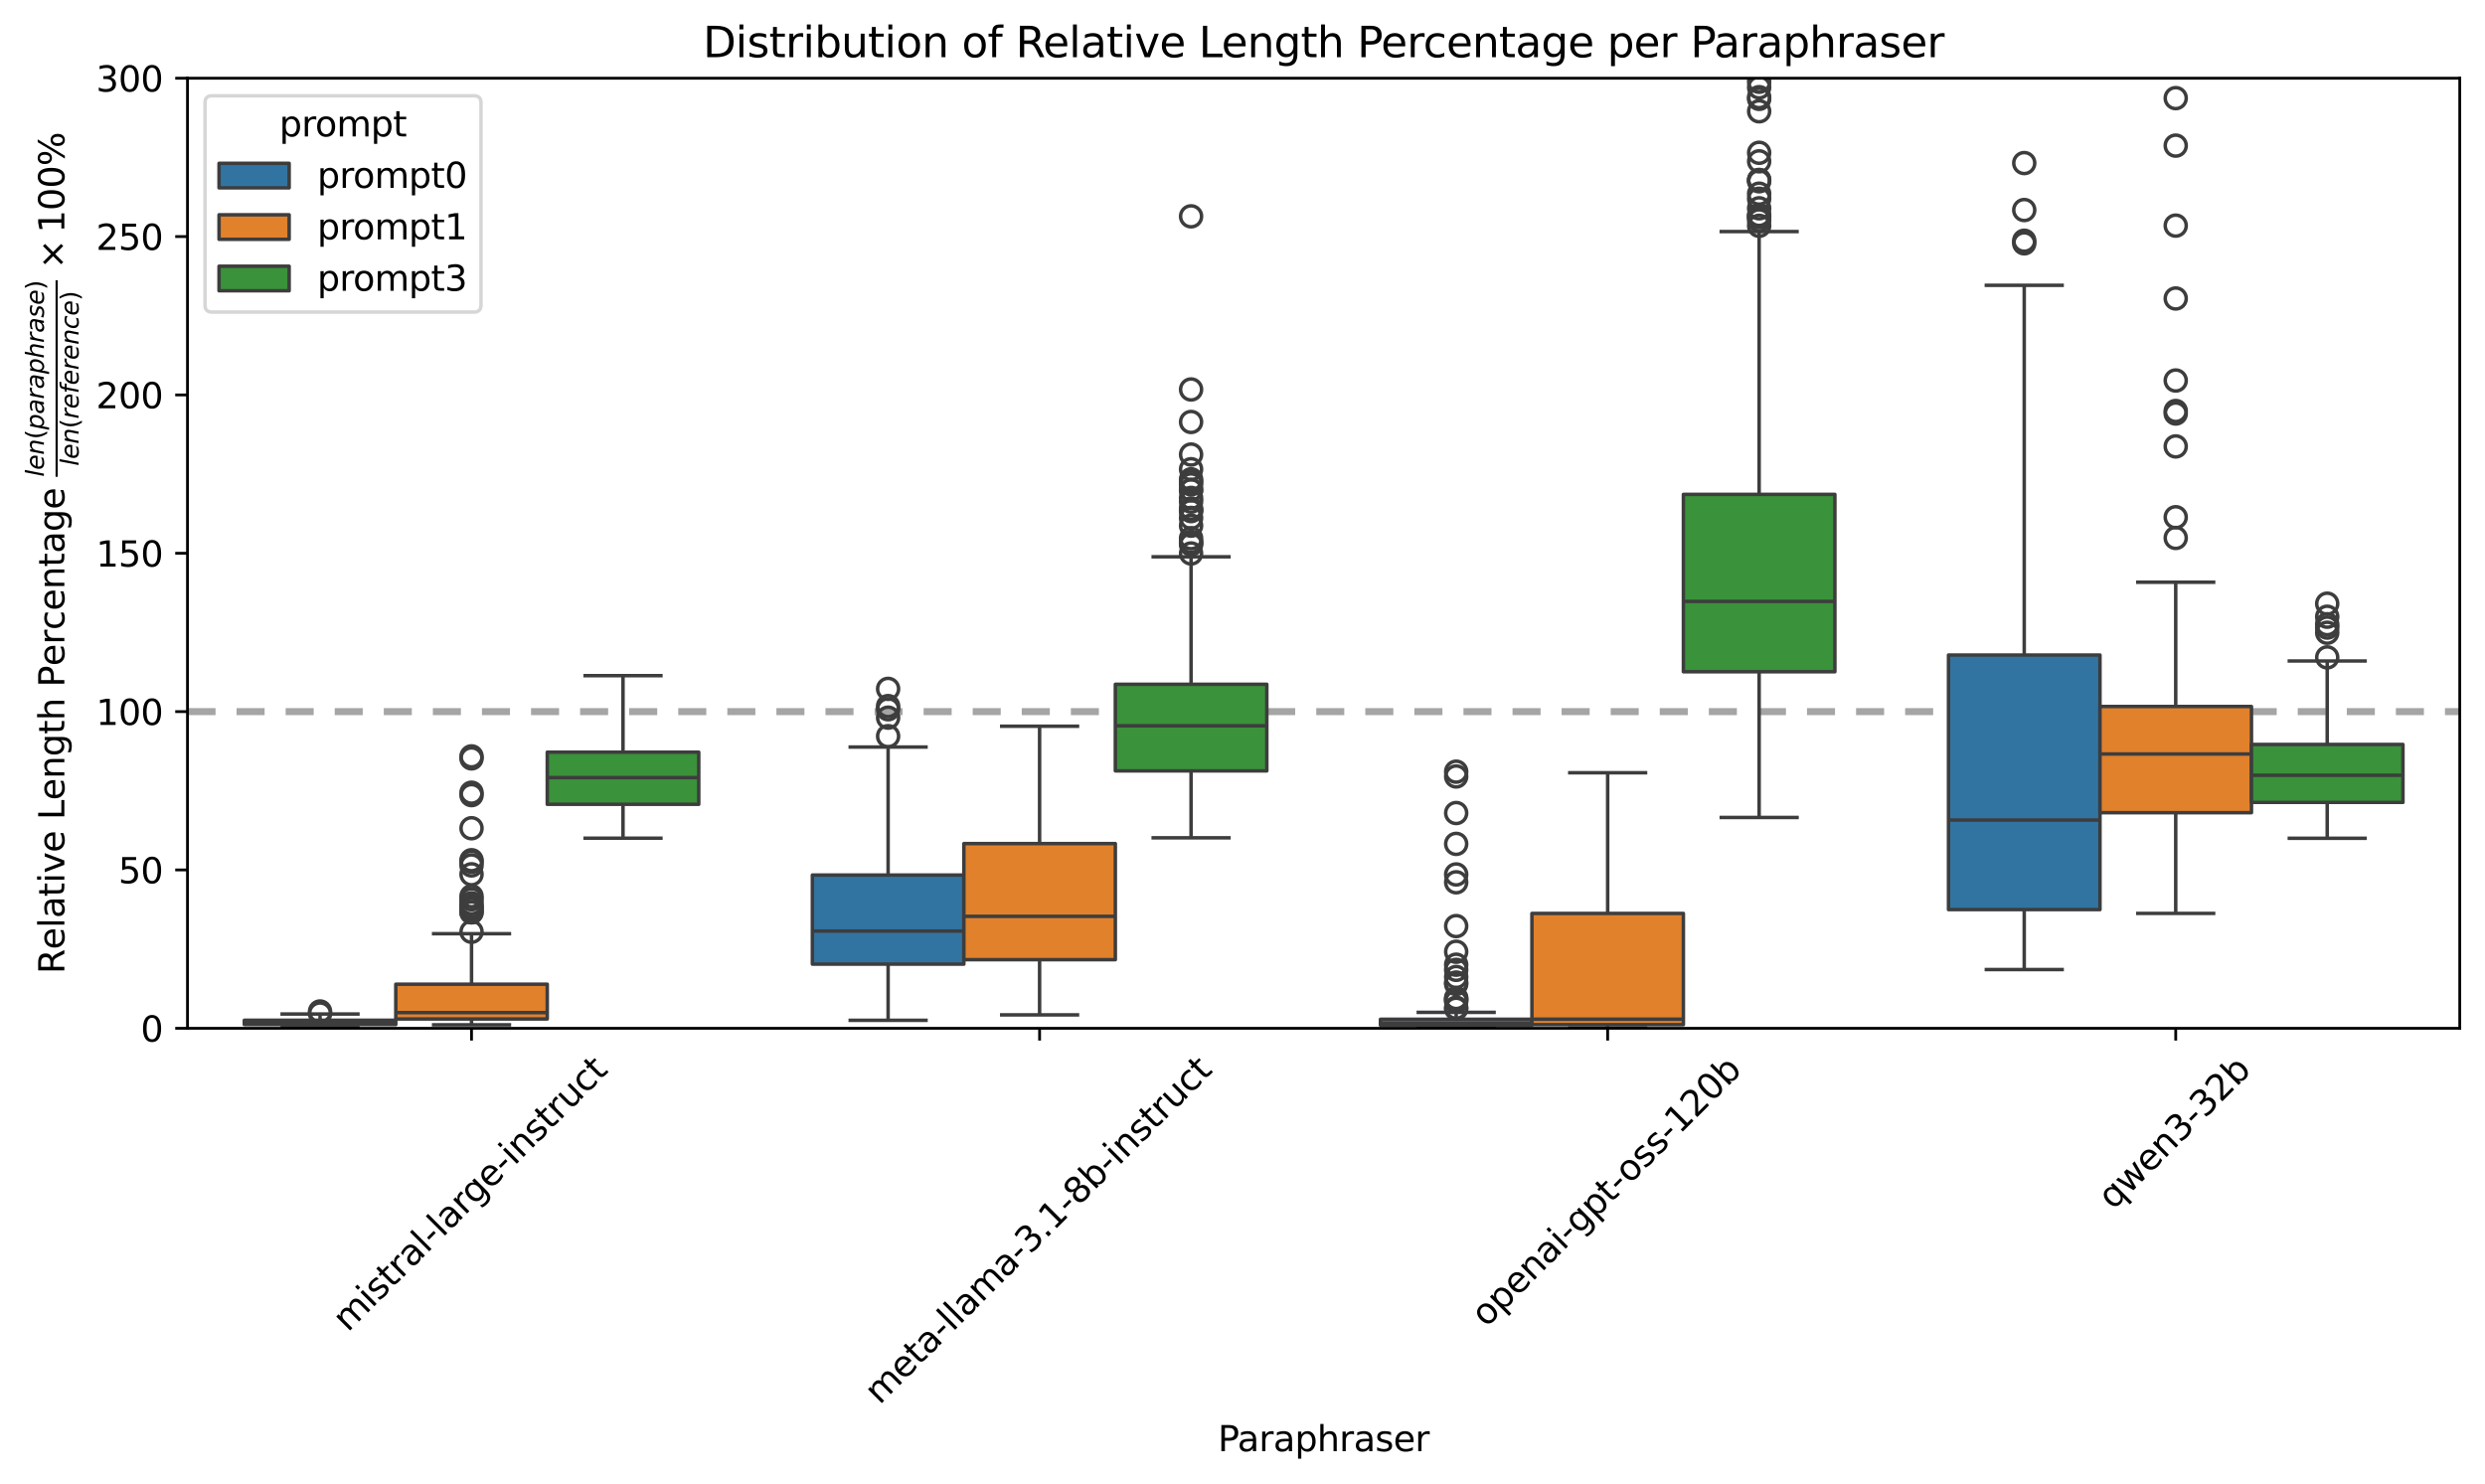 <?xml version="1.0" encoding="utf-8" standalone="no"?>
<!DOCTYPE svg PUBLIC "-//W3C//DTD SVG 1.1//EN"
  "http://www.w3.org/Graphics/SVG/1.1/DTD/svg11.dtd">
<svg xmlns:xlink="http://www.w3.org/1999/xlink" width="708.909pt" height="423.289pt" viewBox="0 0 708.909 423.289" xmlns="http://www.w3.org/2000/svg" version="1.1">
 <defs>
  <style type="text/css">*{stroke-linejoin: round; stroke-linecap: butt}</style>
 </defs>
 <g id="figure_1">
  <g id="patch_1">
   <path d="M -0 423.289 
L 708.909 423.289 
L 708.909 0 
L -0 0 
z
" style="fill: #ffffff"/>
  </g>
  <g id="axes_1">
   <g id="patch_2">
    <path d="M 53.487 293.353 
L 701.708 293.353 
L 701.708 22.318 
L 53.487 22.318 
z
" style="fill: #ffffff"/>
   </g>
   <g id="line2d_1">
    <path d="M 53.487 203.008 
L 701.708 203.008 
" clip-path="url(#p79dbaa6cba)" style="fill: none; stroke-dasharray: 8,6; stroke-dashoffset: 0; stroke: #808080; stroke-opacity: 0.7; stroke-width: 2"/>
   </g>
   <g id="patch_3">
    <path d="M 134.515 293.353 
L 134.515 293.353 
L 134.515 293.353 
L 134.515 293.353 
z
" clip-path="url(#p79dbaa6cba)" style="fill: #3274a1; stroke: #3d3d3d; stroke-linejoin: miter"/>
   </g>
   <g id="patch_4">
    <path d="M 134.515 293.353 
L 134.515 293.353 
L 134.515 293.353 
L 134.515 293.353 
z
" clip-path="url(#p79dbaa6cba)" style="fill: #e1812c; stroke: #3d3d3d; stroke-linejoin: miter"/>
   </g>
   <g id="patch_5">
    <path d="M 134.515 293.353 
L 134.515 293.353 
L 134.515 293.353 
L 134.515 293.353 
z
" clip-path="url(#p79dbaa6cba)" style="fill: #3a923a; stroke: #3d3d3d; stroke-linejoin: miter"/>
   </g>
   <g id="matplotlib.axis_1">
    <g id="xtick_1">
     <g id="line2d_2">
      <defs>
       <path id="ma2673992c5" d="M 0 0 
L 0 3.5 
" style="stroke: #000000; stroke-width: 0.8"/>
      </defs>
      <g>
       <use xlink:href="#ma2673992c5" x="134.515" y="293.353" style="stroke: #000000; stroke-width: 0.8"/>
      </g>
     </g>
     <g id="text_1">
      <!-- mistral-large-instruct -->
      <g transform="translate(99.224 380.211) rotate(-45) scale(0.1 -0.1)">
       <defs>
        <path id="DejaVuSans-6d" d="M 3328 2828 
Q 3544 3216 3844 3400 
Q 4144 3584 4550 3584 
Q 5097 3584 5394 3201 
Q 5691 2819 5691 2113 
L 5691 0 
L 5113 0 
L 5113 2094 
Q 5113 2597 4934 2840 
Q 4756 3084 4391 3084 
Q 3944 3084 3684 2787 
Q 3425 2491 3425 1978 
L 3425 0 
L 2847 0 
L 2847 2094 
Q 2847 2600 2669 2842 
Q 2491 3084 2119 3084 
Q 1678 3084 1418 2786 
Q 1159 2488 1159 1978 
L 1159 0 
L 581 0 
L 581 3500 
L 1159 3500 
L 1159 2956 
Q 1356 3278 1631 3431 
Q 1906 3584 2284 3584 
Q 2666 3584 2933 3390 
Q 3200 3197 3328 2828 
z
" transform="scale(0.016)"/>
        <path id="DejaVuSans-69" d="M 603 3500 
L 1178 3500 
L 1178 0 
L 603 0 
L 603 3500 
z
M 603 4863 
L 1178 4863 
L 1178 4134 
L 603 4134 
L 603 4863 
z
" transform="scale(0.016)"/>
        <path id="DejaVuSans-73" d="M 2834 3397 
L 2834 2853 
Q 2591 2978 2328 3040 
Q 2066 3103 1784 3103 
Q 1356 3103 1142 2972 
Q 928 2841 928 2578 
Q 928 2378 1081 2264 
Q 1234 2150 1697 2047 
L 1894 2003 
Q 2506 1872 2764 1633 
Q 3022 1394 3022 966 
Q 3022 478 2636 193 
Q 2250 -91 1575 -91 
Q 1294 -91 989 -36 
Q 684 19 347 128 
L 347 722 
Q 666 556 975 473 
Q 1284 391 1588 391 
Q 1994 391 2212 530 
Q 2431 669 2431 922 
Q 2431 1156 2273 1281 
Q 2116 1406 1581 1522 
L 1381 1569 
Q 847 1681 609 1914 
Q 372 2147 372 2553 
Q 372 3047 722 3315 
Q 1072 3584 1716 3584 
Q 2034 3584 2315 3537 
Q 2597 3491 2834 3397 
z
" transform="scale(0.016)"/>
        <path id="DejaVuSans-74" d="M 1172 4494 
L 1172 3500 
L 2356 3500 
L 2356 3053 
L 1172 3053 
L 1172 1153 
Q 1172 725 1289 603 
Q 1406 481 1766 481 
L 2356 481 
L 2356 0 
L 1766 0 
Q 1100 0 847 248 
Q 594 497 594 1153 
L 594 3053 
L 172 3053 
L 172 3500 
L 594 3500 
L 594 4494 
L 1172 4494 
z
" transform="scale(0.016)"/>
        <path id="DejaVuSans-72" d="M 2631 2963 
Q 2534 3019 2420 3045 
Q 2306 3072 2169 3072 
Q 1681 3072 1420 2755 
Q 1159 2438 1159 1844 
L 1159 0 
L 581 0 
L 581 3500 
L 1159 3500 
L 1159 2956 
Q 1341 3275 1631 3429 
Q 1922 3584 2338 3584 
Q 2397 3584 2469 3576 
Q 2541 3569 2628 3553 
L 2631 2963 
z
" transform="scale(0.016)"/>
        <path id="DejaVuSans-61" d="M 2194 1759 
Q 1497 1759 1228 1600 
Q 959 1441 959 1056 
Q 959 750 1161 570 
Q 1363 391 1709 391 
Q 2188 391 2477 730 
Q 2766 1069 2766 1631 
L 2766 1759 
L 2194 1759 
z
M 3341 1997 
L 3341 0 
L 2766 0 
L 2766 531 
Q 2569 213 2275 61 
Q 1981 -91 1556 -91 
Q 1019 -91 701 211 
Q 384 513 384 1019 
Q 384 1609 779 1909 
Q 1175 2209 1959 2209 
L 2766 2209 
L 2766 2266 
Q 2766 2663 2505 2880 
Q 2244 3097 1772 3097 
Q 1472 3097 1187 3025 
Q 903 2953 641 2809 
L 641 3341 
Q 956 3463 1253 3523 
Q 1550 3584 1831 3584 
Q 2591 3584 2966 3190 
Q 3341 2797 3341 1997 
z
" transform="scale(0.016)"/>
        <path id="DejaVuSans-6c" d="M 603 4863 
L 1178 4863 
L 1178 0 
L 603 0 
L 603 4863 
z
" transform="scale(0.016)"/>
        <path id="DejaVuSans-2d" d="M 313 2009 
L 1997 2009 
L 1997 1497 
L 313 1497 
L 313 2009 
z
" transform="scale(0.016)"/>
        <path id="DejaVuSans-67" d="M 2906 1791 
Q 2906 2416 2648 2759 
Q 2391 3103 1925 3103 
Q 1463 3103 1205 2759 
Q 947 2416 947 1791 
Q 947 1169 1205 825 
Q 1463 481 1925 481 
Q 2391 481 2648 825 
Q 2906 1169 2906 1791 
z
M 3481 434 
Q 3481 -459 3084 -895 
Q 2688 -1331 1869 -1331 
Q 1566 -1331 1297 -1286 
Q 1028 -1241 775 -1147 
L 775 -588 
Q 1028 -725 1275 -790 
Q 1522 -856 1778 -856 
Q 2344 -856 2625 -561 
Q 2906 -266 2906 331 
L 2906 616 
Q 2728 306 2450 153 
Q 2172 0 1784 0 
Q 1141 0 747 490 
Q 353 981 353 1791 
Q 353 2603 747 3093 
Q 1141 3584 1784 3584 
Q 2172 3584 2450 3431 
Q 2728 3278 2906 2969 
L 2906 3500 
L 3481 3500 
L 3481 434 
z
" transform="scale(0.016)"/>
        <path id="DejaVuSans-65" d="M 3597 1894 
L 3597 1613 
L 953 1613 
Q 991 1019 1311 708 
Q 1631 397 2203 397 
Q 2534 397 2845 478 
Q 3156 559 3463 722 
L 3463 178 
Q 3153 47 2828 -22 
Q 2503 -91 2169 -91 
Q 1331 -91 842 396 
Q 353 884 353 1716 
Q 353 2575 817 3079 
Q 1281 3584 2069 3584 
Q 2775 3584 3186 3129 
Q 3597 2675 3597 1894 
z
M 3022 2063 
Q 3016 2534 2758 2815 
Q 2500 3097 2075 3097 
Q 1594 3097 1305 2825 
Q 1016 2553 972 2059 
L 3022 2063 
z
" transform="scale(0.016)"/>
        <path id="DejaVuSans-6e" d="M 3513 2113 
L 3513 0 
L 2938 0 
L 2938 2094 
Q 2938 2591 2744 2837 
Q 2550 3084 2163 3084 
Q 1697 3084 1428 2787 
Q 1159 2491 1159 1978 
L 1159 0 
L 581 0 
L 581 3500 
L 1159 3500 
L 1159 2956 
Q 1366 3272 1645 3428 
Q 1925 3584 2291 3584 
Q 2894 3584 3203 3211 
Q 3513 2838 3513 2113 
z
" transform="scale(0.016)"/>
        <path id="DejaVuSans-75" d="M 544 1381 
L 544 3500 
L 1119 3500 
L 1119 1403 
Q 1119 906 1312 657 
Q 1506 409 1894 409 
Q 2359 409 2629 706 
Q 2900 1003 2900 1516 
L 2900 3500 
L 3475 3500 
L 3475 0 
L 2900 0 
L 2900 538 
Q 2691 219 2414 64 
Q 2138 -91 1772 -91 
Q 1169 -91 856 284 
Q 544 659 544 1381 
z
M 1991 3584 
L 1991 3584 
z
" transform="scale(0.016)"/>
        <path id="DejaVuSans-63" d="M 3122 3366 
L 3122 2828 
Q 2878 2963 2633 3030 
Q 2388 3097 2138 3097 
Q 1578 3097 1268 2742 
Q 959 2388 959 1747 
Q 959 1106 1268 751 
Q 1578 397 2138 397 
Q 2388 397 2633 464 
Q 2878 531 3122 666 
L 3122 134 
Q 2881 22 2623 -34 
Q 2366 -91 2075 -91 
Q 1284 -91 818 406 
Q 353 903 353 1747 
Q 353 2603 823 3093 
Q 1294 3584 2113 3584 
Q 2378 3584 2631 3529 
Q 2884 3475 3122 3366 
z
" transform="scale(0.016)"/>
       </defs>
       <use xlink:href="#DejaVuSans-6d"/>
       <use xlink:href="#DejaVuSans-69" transform="translate(97.412 0)"/>
       <use xlink:href="#DejaVuSans-73" transform="translate(125.195 0)"/>
       <use xlink:href="#DejaVuSans-74" transform="translate(177.295 0)"/>
       <use xlink:href="#DejaVuSans-72" transform="translate(216.504 0)"/>
       <use xlink:href="#DejaVuSans-61" transform="translate(257.617 0)"/>
       <use xlink:href="#DejaVuSans-6c" transform="translate(318.896 0)"/>
       <use xlink:href="#DejaVuSans-2d" transform="translate(346.68 0)"/>
       <use xlink:href="#DejaVuSans-6c" transform="translate(382.764 0)"/>
       <use xlink:href="#DejaVuSans-61" transform="translate(410.547 0)"/>
       <use xlink:href="#DejaVuSans-72" transform="translate(471.826 0)"/>
       <use xlink:href="#DejaVuSans-67" transform="translate(511.189 0)"/>
       <use xlink:href="#DejaVuSans-65" transform="translate(574.666 0)"/>
       <use xlink:href="#DejaVuSans-2d" transform="translate(636.189 0)"/>
       <use xlink:href="#DejaVuSans-69" transform="translate(672.273 0)"/>
       <use xlink:href="#DejaVuSans-6e" transform="translate(700.057 0)"/>
       <use xlink:href="#DejaVuSans-73" transform="translate(763.436 0)"/>
       <use xlink:href="#DejaVuSans-74" transform="translate(815.535 0)"/>
       <use xlink:href="#DejaVuSans-72" transform="translate(854.744 0)"/>
       <use xlink:href="#DejaVuSans-75" transform="translate(895.857 0)"/>
       <use xlink:href="#DejaVuSans-63" transform="translate(959.236 0)"/>
       <use xlink:href="#DejaVuSans-74" transform="translate(1014.217 0)"/>
      </g>
     </g>
    </g>
    <g id="xtick_2">
     <g id="line2d_3">
      <g>
       <use xlink:href="#ma2673992c5" x="296.57" y="293.353" style="stroke: #000000; stroke-width: 0.8"/>
      </g>
     </g>
     <g id="text_2">
      <!-- meta-llama-3.1-8b-instruct -->
      <g transform="translate(250.914 400.94) rotate(-45) scale(0.1 -0.1)">
       <defs>
        <path id="DejaVuSans-33" d="M 2597 2516 
Q 3050 2419 3304 2112 
Q 3559 1806 3559 1356 
Q 3559 666 3084 287 
Q 2609 -91 1734 -91 
Q 1441 -91 1130 -33 
Q 819 25 488 141 
L 488 750 
Q 750 597 1062 519 
Q 1375 441 1716 441 
Q 2309 441 2620 675 
Q 2931 909 2931 1356 
Q 2931 1769 2642 2001 
Q 2353 2234 1838 2234 
L 1294 2234 
L 1294 2753 
L 1863 2753 
Q 2328 2753 2575 2939 
Q 2822 3125 2822 3475 
Q 2822 3834 2567 4026 
Q 2313 4219 1838 4219 
Q 1578 4219 1281 4162 
Q 984 4106 628 3988 
L 628 4550 
Q 988 4650 1302 4700 
Q 1616 4750 1894 4750 
Q 2613 4750 3031 4423 
Q 3450 4097 3450 3541 
Q 3450 3153 3228 2886 
Q 3006 2619 2597 2516 
z
" transform="scale(0.016)"/>
        <path id="DejaVuSans-2e" d="M 684 794 
L 1344 794 
L 1344 0 
L 684 0 
L 684 794 
z
" transform="scale(0.016)"/>
        <path id="DejaVuSans-31" d="M 794 531 
L 1825 531 
L 1825 4091 
L 703 3866 
L 703 4441 
L 1819 4666 
L 2450 4666 
L 2450 531 
L 3481 531 
L 3481 0 
L 794 0 
L 794 531 
z
" transform="scale(0.016)"/>
        <path id="DejaVuSans-38" d="M 2034 2216 
Q 1584 2216 1326 1975 
Q 1069 1734 1069 1313 
Q 1069 891 1326 650 
Q 1584 409 2034 409 
Q 2484 409 2743 651 
Q 3003 894 3003 1313 
Q 3003 1734 2745 1975 
Q 2488 2216 2034 2216 
z
M 1403 2484 
Q 997 2584 770 2862 
Q 544 3141 544 3541 
Q 544 4100 942 4425 
Q 1341 4750 2034 4750 
Q 2731 4750 3128 4425 
Q 3525 4100 3525 3541 
Q 3525 3141 3298 2862 
Q 3072 2584 2669 2484 
Q 3125 2378 3379 2068 
Q 3634 1759 3634 1313 
Q 3634 634 3220 271 
Q 2806 -91 2034 -91 
Q 1263 -91 848 271 
Q 434 634 434 1313 
Q 434 1759 690 2068 
Q 947 2378 1403 2484 
z
M 1172 3481 
Q 1172 3119 1398 2916 
Q 1625 2713 2034 2713 
Q 2441 2713 2670 2916 
Q 2900 3119 2900 3481 
Q 2900 3844 2670 4047 
Q 2441 4250 2034 4250 
Q 1625 4250 1398 4047 
Q 1172 3844 1172 3481 
z
" transform="scale(0.016)"/>
        <path id="DejaVuSans-62" d="M 3116 1747 
Q 3116 2381 2855 2742 
Q 2594 3103 2138 3103 
Q 1681 3103 1420 2742 
Q 1159 2381 1159 1747 
Q 1159 1113 1420 752 
Q 1681 391 2138 391 
Q 2594 391 2855 752 
Q 3116 1113 3116 1747 
z
M 1159 2969 
Q 1341 3281 1617 3432 
Q 1894 3584 2278 3584 
Q 2916 3584 3314 3078 
Q 3713 2572 3713 1747 
Q 3713 922 3314 415 
Q 2916 -91 2278 -91 
Q 1894 -91 1617 61 
Q 1341 213 1159 525 
L 1159 0 
L 581 0 
L 581 4863 
L 1159 4863 
L 1159 2969 
z
" transform="scale(0.016)"/>
       </defs>
       <use xlink:href="#DejaVuSans-6d"/>
       <use xlink:href="#DejaVuSans-65" transform="translate(97.412 0)"/>
       <use xlink:href="#DejaVuSans-74" transform="translate(158.936 0)"/>
       <use xlink:href="#DejaVuSans-61" transform="translate(198.145 0)"/>
       <use xlink:href="#DejaVuSans-2d" transform="translate(259.424 0)"/>
       <use xlink:href="#DejaVuSans-6c" transform="translate(295.508 0)"/>
       <use xlink:href="#DejaVuSans-6c" transform="translate(323.291 0)"/>
       <use xlink:href="#DejaVuSans-61" transform="translate(351.074 0)"/>
       <use xlink:href="#DejaVuSans-6d" transform="translate(412.354 0)"/>
       <use xlink:href="#DejaVuSans-61" transform="translate(509.766 0)"/>
       <use xlink:href="#DejaVuSans-2d" transform="translate(571.045 0)"/>
       <use xlink:href="#DejaVuSans-33" transform="translate(607.129 0)"/>
       <use xlink:href="#DejaVuSans-2e" transform="translate(670.752 0)"/>
       <use xlink:href="#DejaVuSans-31" transform="translate(702.539 0)"/>
       <use xlink:href="#DejaVuSans-2d" transform="translate(766.162 0)"/>
       <use xlink:href="#DejaVuSans-38" transform="translate(802.246 0)"/>
       <use xlink:href="#DejaVuSans-62" transform="translate(865.869 0)"/>
       <use xlink:href="#DejaVuSans-2d" transform="translate(929.346 0)"/>
       <use xlink:href="#DejaVuSans-69" transform="translate(965.43 0)"/>
       <use xlink:href="#DejaVuSans-6e" transform="translate(993.213 0)"/>
       <use xlink:href="#DejaVuSans-73" transform="translate(1056.592 0)"/>
       <use xlink:href="#DejaVuSans-74" transform="translate(1108.691 0)"/>
       <use xlink:href="#DejaVuSans-72" transform="translate(1147.9 0)"/>
       <use xlink:href="#DejaVuSans-75" transform="translate(1189.014 0)"/>
       <use xlink:href="#DejaVuSans-63" transform="translate(1252.393 0)"/>
       <use xlink:href="#DejaVuSans-74" transform="translate(1307.373 0)"/>
      </g>
     </g>
    </g>
    <g id="xtick_3">
     <g id="line2d_4">
      <g>
       <use xlink:href="#ma2673992c5" x="458.626" y="293.353" style="stroke: #000000; stroke-width: 0.8"/>
      </g>
     </g>
     <g id="text_3">
      <!-- openai-gpt-oss-120b -->
      <g transform="translate(423.996 378.887) rotate(-45) scale(0.1 -0.1)">
       <defs>
        <path id="DejaVuSans-6f" d="M 1959 3097 
Q 1497 3097 1228 2736 
Q 959 2375 959 1747 
Q 959 1119 1226 758 
Q 1494 397 1959 397 
Q 2419 397 2687 759 
Q 2956 1122 2956 1747 
Q 2956 2369 2687 2733 
Q 2419 3097 1959 3097 
z
M 1959 3584 
Q 2709 3584 3137 3096 
Q 3566 2609 3566 1747 
Q 3566 888 3137 398 
Q 2709 -91 1959 -91 
Q 1206 -91 779 398 
Q 353 888 353 1747 
Q 353 2609 779 3096 
Q 1206 3584 1959 3584 
z
" transform="scale(0.016)"/>
        <path id="DejaVuSans-70" d="M 1159 525 
L 1159 -1331 
L 581 -1331 
L 581 3500 
L 1159 3500 
L 1159 2969 
Q 1341 3281 1617 3432 
Q 1894 3584 2278 3584 
Q 2916 3584 3314 3078 
Q 3713 2572 3713 1747 
Q 3713 922 3314 415 
Q 2916 -91 2278 -91 
Q 1894 -91 1617 61 
Q 1341 213 1159 525 
z
M 3116 1747 
Q 3116 2381 2855 2742 
Q 2594 3103 2138 3103 
Q 1681 3103 1420 2742 
Q 1159 2381 1159 1747 
Q 1159 1113 1420 752 
Q 1681 391 2138 391 
Q 2594 391 2855 752 
Q 3116 1113 3116 1747 
z
" transform="scale(0.016)"/>
        <path id="DejaVuSans-32" d="M 1228 531 
L 3431 531 
L 3431 0 
L 469 0 
L 469 531 
Q 828 903 1448 1529 
Q 2069 2156 2228 2338 
Q 2531 2678 2651 2914 
Q 2772 3150 2772 3378 
Q 2772 3750 2511 3984 
Q 2250 4219 1831 4219 
Q 1534 4219 1204 4116 
Q 875 4013 500 3803 
L 500 4441 
Q 881 4594 1212 4672 
Q 1544 4750 1819 4750 
Q 2544 4750 2975 4387 
Q 3406 4025 3406 3419 
Q 3406 3131 3298 2873 
Q 3191 2616 2906 2266 
Q 2828 2175 2409 1742 
Q 1991 1309 1228 531 
z
" transform="scale(0.016)"/>
        <path id="DejaVuSans-30" d="M 2034 4250 
Q 1547 4250 1301 3770 
Q 1056 3291 1056 2328 
Q 1056 1369 1301 889 
Q 1547 409 2034 409 
Q 2525 409 2770 889 
Q 3016 1369 3016 2328 
Q 3016 3291 2770 3770 
Q 2525 4250 2034 4250 
z
M 2034 4750 
Q 2819 4750 3233 4129 
Q 3647 3509 3647 2328 
Q 3647 1150 3233 529 
Q 2819 -91 2034 -91 
Q 1250 -91 836 529 
Q 422 1150 422 2328 
Q 422 3509 836 4129 
Q 1250 4750 2034 4750 
z
" transform="scale(0.016)"/>
       </defs>
       <use xlink:href="#DejaVuSans-6f"/>
       <use xlink:href="#DejaVuSans-70" transform="translate(61.182 0)"/>
       <use xlink:href="#DejaVuSans-65" transform="translate(124.658 0)"/>
       <use xlink:href="#DejaVuSans-6e" transform="translate(186.182 0)"/>
       <use xlink:href="#DejaVuSans-61" transform="translate(249.561 0)"/>
       <use xlink:href="#DejaVuSans-69" transform="translate(310.84 0)"/>
       <use xlink:href="#DejaVuSans-2d" transform="translate(338.623 0)"/>
       <use xlink:href="#DejaVuSans-67" transform="translate(374.707 0)"/>
       <use xlink:href="#DejaVuSans-70" transform="translate(438.184 0)"/>
       <use xlink:href="#DejaVuSans-74" transform="translate(501.66 0)"/>
       <use xlink:href="#DejaVuSans-2d" transform="translate(540.869 0)"/>
       <use xlink:href="#DejaVuSans-6f" transform="translate(578.828 0)"/>
       <use xlink:href="#DejaVuSans-73" transform="translate(640.01 0)"/>
       <use xlink:href="#DejaVuSans-73" transform="translate(692.109 0)"/>
       <use xlink:href="#DejaVuSans-2d" transform="translate(744.209 0)"/>
       <use xlink:href="#DejaVuSans-31" transform="translate(780.293 0)"/>
       <use xlink:href="#DejaVuSans-32" transform="translate(843.916 0)"/>
       <use xlink:href="#DejaVuSans-30" transform="translate(907.539 0)"/>
       <use xlink:href="#DejaVuSans-62" transform="translate(971.162 0)"/>
      </g>
     </g>
    </g>
    <g id="xtick_4">
     <g id="line2d_5">
      <g>
       <use xlink:href="#ma2673992c5" x="620.681" y="293.353" style="stroke: #000000; stroke-width: 0.8"/>
      </g>
     </g>
     <g id="text_4">
      <!-- qwen3-32b -->
      <g transform="translate(602.812 345.367) rotate(-45) scale(0.1 -0.1)">
       <defs>
        <path id="DejaVuSans-71" d="M 947 1747 
Q 947 1113 1208 752 
Q 1469 391 1925 391 
Q 2381 391 2643 752 
Q 2906 1113 2906 1747 
Q 2906 2381 2643 2742 
Q 2381 3103 1925 3103 
Q 1469 3103 1208 2742 
Q 947 2381 947 1747 
z
M 2906 525 
Q 2725 213 2448 61 
Q 2172 -91 1784 -91 
Q 1150 -91 751 415 
Q 353 922 353 1747 
Q 353 2572 751 3078 
Q 1150 3584 1784 3584 
Q 2172 3584 2448 3432 
Q 2725 3281 2906 2969 
L 2906 3500 
L 3481 3500 
L 3481 -1331 
L 2906 -1331 
L 2906 525 
z
" transform="scale(0.016)"/>
        <path id="DejaVuSans-77" d="M 269 3500 
L 844 3500 
L 1563 769 
L 2278 3500 
L 2956 3500 
L 3675 769 
L 4391 3500 
L 4966 3500 
L 4050 0 
L 3372 0 
L 2619 2869 
L 1863 0 
L 1184 0 
L 269 3500 
z
" transform="scale(0.016)"/>
       </defs>
       <use xlink:href="#DejaVuSans-71"/>
       <use xlink:href="#DejaVuSans-77" transform="translate(63.477 0)"/>
       <use xlink:href="#DejaVuSans-65" transform="translate(145.264 0)"/>
       <use xlink:href="#DejaVuSans-6e" transform="translate(206.787 0)"/>
       <use xlink:href="#DejaVuSans-33" transform="translate(270.166 0)"/>
       <use xlink:href="#DejaVuSans-2d" transform="translate(333.789 0)"/>
       <use xlink:href="#DejaVuSans-33" transform="translate(369.873 0)"/>
       <use xlink:href="#DejaVuSans-32" transform="translate(433.496 0)"/>
       <use xlink:href="#DejaVuSans-62" transform="translate(497.119 0)"/>
      </g>
     </g>
    </g>
    <g id="text_5">
     <!-- Paraphraser -->
     <g transform="translate(347.425 414.009) scale(0.1 -0.1)">
      <defs>
       <path id="DejaVuSans-50" d="M 1259 4147 
L 1259 2394 
L 2053 2394 
Q 2494 2394 2734 2622 
Q 2975 2850 2975 3272 
Q 2975 3691 2734 3919 
Q 2494 4147 2053 4147 
L 1259 4147 
z
M 628 4666 
L 2053 4666 
Q 2838 4666 3239 4311 
Q 3641 3956 3641 3272 
Q 3641 2581 3239 2228 
Q 2838 1875 2053 1875 
L 1259 1875 
L 1259 0 
L 628 0 
L 628 4666 
z
" transform="scale(0.016)"/>
       <path id="DejaVuSans-68" d="M 3513 2113 
L 3513 0 
L 2938 0 
L 2938 2094 
Q 2938 2591 2744 2837 
Q 2550 3084 2163 3084 
Q 1697 3084 1428 2787 
Q 1159 2491 1159 1978 
L 1159 0 
L 581 0 
L 581 4863 
L 1159 4863 
L 1159 2956 
Q 1366 3272 1645 3428 
Q 1925 3584 2291 3584 
Q 2894 3584 3203 3211 
Q 3513 2838 3513 2113 
z
" transform="scale(0.016)"/>
      </defs>
      <use xlink:href="#DejaVuSans-50"/>
      <use xlink:href="#DejaVuSans-61" transform="translate(55.803 0)"/>
      <use xlink:href="#DejaVuSans-72" transform="translate(117.082 0)"/>
      <use xlink:href="#DejaVuSans-61" transform="translate(158.195 0)"/>
      <use xlink:href="#DejaVuSans-70" transform="translate(219.475 0)"/>
      <use xlink:href="#DejaVuSans-68" transform="translate(282.951 0)"/>
      <use xlink:href="#DejaVuSans-72" transform="translate(346.33 0)"/>
      <use xlink:href="#DejaVuSans-61" transform="translate(387.443 0)"/>
      <use xlink:href="#DejaVuSans-73" transform="translate(448.723 0)"/>
      <use xlink:href="#DejaVuSans-65" transform="translate(500.822 0)"/>
      <use xlink:href="#DejaVuSans-72" transform="translate(562.346 0)"/>
     </g>
    </g>
   </g>
   <g id="matplotlib.axis_2">
    <g id="ytick_1">
     <g id="line2d_6">
      <defs>
       <path id="m908a03c891" d="M 0 0 
L -3.5 0 
" style="stroke: #000000; stroke-width: 0.8"/>
      </defs>
      <g>
       <use xlink:href="#m908a03c891" x="53.487" y="293.353" style="stroke: #000000; stroke-width: 0.8"/>
      </g>
     </g>
     <g id="text_6">
      <!-- 0 -->
      <g transform="translate(40.125 297.152) scale(0.1 -0.1)">
       <use xlink:href="#DejaVuSans-30"/>
      </g>
     </g>
    </g>
    <g id="ytick_2">
     <g id="line2d_7">
      <g>
       <use xlink:href="#m908a03c891" x="53.487" y="248.18" style="stroke: #000000; stroke-width: 0.8"/>
      </g>
     </g>
     <g id="text_7">
      <!-- 50 -->
      <g transform="translate(33.763 251.98) scale(0.1 -0.1)">
       <defs>
        <path id="DejaVuSans-35" d="M 691 4666 
L 3169 4666 
L 3169 4134 
L 1269 4134 
L 1269 2991 
Q 1406 3038 1543 3061 
Q 1681 3084 1819 3084 
Q 2600 3084 3056 2656 
Q 3513 2228 3513 1497 
Q 3513 744 3044 326 
Q 2575 -91 1722 -91 
Q 1428 -91 1123 -41 
Q 819 9 494 109 
L 494 744 
Q 775 591 1075 516 
Q 1375 441 1709 441 
Q 2250 441 2565 725 
Q 2881 1009 2881 1497 
Q 2881 1984 2565 2268 
Q 2250 2553 1709 2553 
Q 1456 2553 1204 2497 
Q 953 2441 691 2322 
L 691 4666 
z
" transform="scale(0.016)"/>
       </defs>
       <use xlink:href="#DejaVuSans-35"/>
       <use xlink:href="#DejaVuSans-30" transform="translate(63.623 0)"/>
      </g>
     </g>
    </g>
    <g id="ytick_3">
     <g id="line2d_8">
      <g>
       <use xlink:href="#m908a03c891" x="53.487" y="203.008" style="stroke: #000000; stroke-width: 0.8"/>
      </g>
     </g>
     <g id="text_8">
      <!-- 100 -->
      <g transform="translate(27.4 206.807) scale(0.1 -0.1)">
       <use xlink:href="#DejaVuSans-31"/>
       <use xlink:href="#DejaVuSans-30" transform="translate(63.623 0)"/>
       <use xlink:href="#DejaVuSans-30" transform="translate(127.246 0)"/>
      </g>
     </g>
    </g>
    <g id="ytick_4">
     <g id="line2d_9">
      <g>
       <use xlink:href="#m908a03c891" x="53.487" y="157.836" style="stroke: #000000; stroke-width: 0.8"/>
      </g>
     </g>
     <g id="text_9">
      <!-- 150 -->
      <g transform="translate(27.4 161.635) scale(0.1 -0.1)">
       <use xlink:href="#DejaVuSans-31"/>
       <use xlink:href="#DejaVuSans-35" transform="translate(63.623 0)"/>
       <use xlink:href="#DejaVuSans-30" transform="translate(127.246 0)"/>
      </g>
     </g>
    </g>
    <g id="ytick_5">
     <g id="line2d_10">
      <g>
       <use xlink:href="#m908a03c891" x="53.487" y="112.663" style="stroke: #000000; stroke-width: 0.8"/>
      </g>
     </g>
     <g id="text_10">
      <!-- 200 -->
      <g transform="translate(27.4 116.462) scale(0.1 -0.1)">
       <use xlink:href="#DejaVuSans-32"/>
       <use xlink:href="#DejaVuSans-30" transform="translate(63.623 0)"/>
       <use xlink:href="#DejaVuSans-30" transform="translate(127.246 0)"/>
      </g>
     </g>
    </g>
    <g id="ytick_6">
     <g id="line2d_11">
      <g>
       <use xlink:href="#m908a03c891" x="53.487" y="67.491" style="stroke: #000000; stroke-width: 0.8"/>
      </g>
     </g>
     <g id="text_11">
      <!-- 250 -->
      <g transform="translate(27.4 71.29) scale(0.1 -0.1)">
       <use xlink:href="#DejaVuSans-32"/>
       <use xlink:href="#DejaVuSans-35" transform="translate(63.623 0)"/>
       <use xlink:href="#DejaVuSans-30" transform="translate(127.246 0)"/>
      </g>
     </g>
    </g>
    <g id="ytick_7">
     <g id="line2d_12">
      <g>
       <use xlink:href="#m908a03c891" x="53.487" y="22.318" style="stroke: #000000; stroke-width: 0.8"/>
      </g>
     </g>
     <g id="text_12">
      <!-- 300 -->
      <g transform="translate(27.4 26.117) scale(0.1 -0.1)">
       <use xlink:href="#DejaVuSans-33"/>
       <use xlink:href="#DejaVuSans-30" transform="translate(63.623 0)"/>
       <use xlink:href="#DejaVuSans-30" transform="translate(127.246 0)"/>
      </g>
     </g>
    </g>
    <g id="text_13">
     <!-- Relative Length Percentage $\frac{len(paraphrase)}{len(reference)}\times 100\%$ -->
     <g transform="translate(18.4 277.836) rotate(-90) scale(0.1 -0.1)">
      <defs>
       <path id="DejaVuSans-52" d="M 2841 2188 
Q 3044 2119 3236 1894 
Q 3428 1669 3622 1275 
L 4263 0 
L 3584 0 
L 2988 1197 
Q 2756 1666 2539 1819 
Q 2322 1972 1947 1972 
L 1259 1972 
L 1259 0 
L 628 0 
L 628 4666 
L 2053 4666 
Q 2853 4666 3247 4331 
Q 3641 3997 3641 3322 
Q 3641 2881 3436 2590 
Q 3231 2300 2841 2188 
z
M 1259 4147 
L 1259 2491 
L 2053 2491 
Q 2509 2491 2742 2702 
Q 2975 2913 2975 3322 
Q 2975 3731 2742 3939 
Q 2509 4147 2053 4147 
L 1259 4147 
z
" transform="scale(0.016)"/>
       <path id="DejaVuSans-76" d="M 191 3500 
L 800 3500 
L 1894 563 
L 2988 3500 
L 3597 3500 
L 2284 0 
L 1503 0 
L 191 3500 
z
" transform="scale(0.016)"/>
       <path id="DejaVuSans-20" transform="scale(0.016)"/>
       <path id="DejaVuSans-4c" d="M 628 4666 
L 1259 4666 
L 1259 531 
L 3531 531 
L 3531 0 
L 628 0 
L 628 4666 
z
" transform="scale(0.016)"/>
       <path id="DejaVuSans-Oblique-6c" d="M 1172 4863 
L 1747 4863 
L 800 0 
L 225 0 
L 1172 4863 
z
" transform="scale(0.016)"/>
       <path id="DejaVuSans-Oblique-65" d="M 3078 2063 
Q 3088 2113 3092 2166 
Q 3097 2219 3097 2272 
Q 3097 2653 2873 2875 
Q 2650 3097 2266 3097 
Q 1838 3097 1509 2826 
Q 1181 2556 1013 2059 
L 3078 2063 
z
M 3578 1613 
L 903 1613 
Q 884 1494 878 1425 
Q 872 1356 872 1306 
Q 872 872 1139 634 
Q 1406 397 1894 397 
Q 2269 397 2603 481 
Q 2938 566 3225 728 
L 3116 159 
Q 2806 34 2476 -28 
Q 2147 -91 1806 -91 
Q 1078 -91 686 257 
Q 294 606 294 1247 
Q 294 1794 489 2264 
Q 684 2734 1063 3103 
Q 1306 3334 1642 3459 
Q 1978 3584 2356 3584 
Q 2950 3584 3301 3228 
Q 3653 2872 3653 2272 
Q 3653 2128 3634 1964 
Q 3616 1800 3578 1613 
z
" transform="scale(0.016)"/>
       <path id="DejaVuSans-Oblique-6e" d="M 3566 2113 
L 3156 0 
L 2578 0 
L 2988 2091 
Q 3016 2238 3031 2350 
Q 3047 2463 3047 2528 
Q 3047 2791 2881 2937 
Q 2716 3084 2419 3084 
Q 1956 3084 1622 2776 
Q 1288 2469 1184 1941 
L 800 0 
L 225 0 
L 903 3500 
L 1478 3500 
L 1363 2950 
Q 1603 3253 1940 3418 
Q 2278 3584 2650 3584 
Q 3113 3584 3367 3334 
Q 3622 3084 3622 2631 
Q 3622 2519 3608 2391 
Q 3594 2263 3566 2113 
z
" transform="scale(0.016)"/>
       <path id="DejaVuSans-28" d="M 1984 4856 
Q 1566 4138 1362 3434 
Q 1159 2731 1159 2009 
Q 1159 1288 1364 580 
Q 1569 -128 1984 -844 
L 1484 -844 
Q 1016 -109 783 600 
Q 550 1309 550 2009 
Q 550 2706 781 3412 
Q 1013 4119 1484 4856 
L 1984 4856 
z
" transform="scale(0.016)"/>
       <path id="DejaVuSans-Oblique-70" d="M 3175 2156 
Q 3175 2616 2975 2859 
Q 2775 3103 2400 3103 
Q 2144 3103 1911 2972 
Q 1678 2841 1497 2591 
Q 1319 2344 1212 1994 
Q 1106 1644 1106 1300 
Q 1106 863 1306 627 
Q 1506 391 1875 391 
Q 2147 391 2380 519 
Q 2613 647 2778 891 
Q 2956 1147 3065 1494 
Q 3175 1841 3175 2156 
z
M 1394 2969 
Q 1625 3272 1939 3428 
Q 2253 3584 2638 3584 
Q 3175 3584 3472 3232 
Q 3769 2881 3769 2247 
Q 3769 1728 3584 1258 
Q 3400 788 3053 416 
Q 2822 169 2531 39 
Q 2241 -91 1919 -91 
Q 1547 -91 1294 64 
Q 1041 219 916 525 
L 556 -1331 
L -19 -1331 
L 922 3500 
L 1497 3500 
L 1394 2969 
z
" transform="scale(0.016)"/>
       <path id="DejaVuSans-Oblique-61" d="M 3438 1997 
L 3047 0 
L 2472 0 
L 2578 531 
Q 2325 219 2001 64 
Q 1678 -91 1281 -91 
Q 834 -91 548 182 
Q 263 456 263 884 
Q 263 1497 752 1853 
Q 1241 2209 2100 2209 
L 2900 2209 
L 2931 2363 
Q 2938 2388 2941 2417 
Q 2944 2447 2944 2509 
Q 2944 2788 2717 2942 
Q 2491 3097 2081 3097 
Q 1800 3097 1504 3025 
Q 1209 2953 897 2809 
L 997 3341 
Q 1322 3463 1633 3523 
Q 1944 3584 2234 3584 
Q 2853 3584 3176 3315 
Q 3500 3047 3500 2534 
Q 3500 2431 3484 2292 
Q 3469 2153 3438 1997 
z
M 2816 1759 
L 2241 1759 
Q 1534 1759 1195 1570 
Q 856 1381 856 984 
Q 856 709 1029 553 
Q 1203 397 1509 397 
Q 1978 397 2328 733 
Q 2678 1069 2791 1631 
L 2816 1759 
z
" transform="scale(0.016)"/>
       <path id="DejaVuSans-Oblique-72" d="M 2853 2969 
Q 2766 3016 2653 3041 
Q 2541 3066 2413 3066 
Q 1953 3066 1609 2717 
Q 1266 2369 1153 1784 
L 800 0 
L 225 0 
L 909 3500 
L 1484 3500 
L 1375 2956 
Q 1603 3259 1920 3421 
Q 2238 3584 2597 3584 
Q 2691 3584 2781 3573 
Q 2872 3563 2963 3538 
L 2853 2969 
z
" transform="scale(0.016)"/>
       <path id="DejaVuSans-Oblique-68" d="M 3566 2113 
L 3156 0 
L 2578 0 
L 2988 2091 
Q 3016 2238 3031 2350 
Q 3047 2463 3047 2528 
Q 3047 2791 2881 2937 
Q 2716 3084 2419 3084 
Q 1956 3084 1617 2771 
Q 1278 2459 1178 1941 
L 800 0 
L 225 0 
L 1172 4863 
L 1747 4863 
L 1375 2950 
Q 1594 3244 1934 3414 
Q 2275 3584 2650 3584 
Q 3113 3584 3367 3334 
Q 3622 3084 3622 2631 
Q 3622 2519 3608 2391 
Q 3594 2263 3566 2113 
z
" transform="scale(0.016)"/>
       <path id="DejaVuSans-Oblique-73" d="M 3200 3397 
L 3091 2853 
Q 2863 2978 2609 3040 
Q 2356 3103 2088 3103 
Q 1634 3103 1373 2948 
Q 1113 2794 1113 2528 
Q 1113 2219 1719 2053 
Q 1766 2041 1788 2034 
L 1972 1978 
Q 2547 1819 2739 1644 
Q 2931 1469 2931 1166 
Q 2931 609 2489 259 
Q 2047 -91 1331 -91 
Q 1053 -91 747 -37 
Q 441 16 72 128 
L 184 722 
Q 500 559 806 475 
Q 1113 391 1394 391 
Q 1816 391 2080 572 
Q 2344 753 2344 1031 
Q 2344 1331 1650 1516 
L 1591 1531 
L 1394 1581 
Q 956 1697 753 1886 
Q 550 2075 550 2369 
Q 550 2928 970 3256 
Q 1391 3584 2113 3584 
Q 2397 3584 2667 3537 
Q 2938 3491 3200 3397 
z
" transform="scale(0.016)"/>
       <path id="DejaVuSans-29" d="M 513 4856 
L 1013 4856 
Q 1481 4119 1714 3412 
Q 1947 2706 1947 2009 
Q 1947 1309 1714 600 
Q 1481 -109 1013 -844 
L 513 -844 
Q 928 -128 1133 580 
Q 1338 1288 1338 2009 
Q 1338 2731 1133 3434 
Q 928 4138 513 4856 
z
" transform="scale(0.016)"/>
       <path id="DejaVuSans-Oblique-66" d="M 3059 4863 
L 2969 4384 
L 2419 4384 
Q 2106 4384 1964 4261 
Q 1822 4138 1753 3809 
L 1691 3500 
L 2638 3500 
L 2553 3053 
L 1606 3053 
L 1013 0 
L 434 0 
L 1031 3053 
L 481 3053 
L 563 3500 
L 1113 3500 
L 1159 3744 
Q 1278 4363 1576 4613 
Q 1875 4863 2516 4863 
L 3059 4863 
z
" transform="scale(0.016)"/>
       <path id="DejaVuSans-Oblique-63" d="M 3431 3366 
L 3316 2797 
Q 3109 2947 2876 3022 
Q 2644 3097 2394 3097 
Q 2119 3097 1870 3000 
Q 1622 2903 1453 2725 
Q 1184 2453 1037 2087 
Q 891 1722 891 1331 
Q 891 859 1127 628 
Q 1363 397 1844 397 
Q 2081 397 2348 469 
Q 2616 541 2906 684 
L 2797 116 
Q 2547 13 2283 -39 
Q 2019 -91 1741 -91 
Q 1044 -91 669 257 
Q 294 606 294 1253 
Q 294 1797 489 2255 
Q 684 2713 1069 3078 
Q 1331 3328 1684 3456 
Q 2038 3584 2456 3584 
Q 2700 3584 2940 3529 
Q 3181 3475 3431 3366 
z
" transform="scale(0.016)"/>
       <path id="DejaVuSans-d7" d="M 4488 3438 
L 3059 2003 
L 4488 575 
L 4116 197 
L 2681 1631 
L 1247 197 
L 878 575 
L 2303 2003 
L 878 3438 
L 1247 3816 
L 2681 2381 
L 4116 3816 
L 4488 3438 
z
" transform="scale(0.016)"/>
       <path id="DejaVuSans-25" d="M 4653 2053 
Q 4381 2053 4226 1822 
Q 4072 1591 4072 1178 
Q 4072 772 4226 539 
Q 4381 306 4653 306 
Q 4919 306 5073 539 
Q 5228 772 5228 1178 
Q 5228 1588 5073 1820 
Q 4919 2053 4653 2053 
z
M 4653 2450 
Q 5147 2450 5437 2106 
Q 5728 1763 5728 1178 
Q 5728 594 5436 251 
Q 5144 -91 4653 -91 
Q 4153 -91 3862 251 
Q 3572 594 3572 1178 
Q 3572 1766 3864 2108 
Q 4156 2450 4653 2450 
z
M 1428 4353 
Q 1159 4353 1004 4120 
Q 850 3888 850 3481 
Q 850 3069 1003 2837 
Q 1156 2606 1428 2606 
Q 1700 2606 1854 2837 
Q 2009 3069 2009 3481 
Q 2009 3884 1853 4118 
Q 1697 4353 1428 4353 
z
M 4250 4750 
L 4750 4750 
L 1831 -91 
L 1331 -91 
L 4250 4750 
z
M 1428 4750 
Q 1922 4750 2215 4408 
Q 2509 4066 2509 3481 
Q 2509 2891 2217 2550 
Q 1925 2209 1428 2209 
Q 931 2209 642 2551 
Q 353 2894 353 3481 
Q 353 4063 643 4406 
Q 934 4750 1428 4750 
z
" transform="scale(0.016)"/>
      </defs>
      <use xlink:href="#DejaVuSans-52" transform="translate(0 0.456)"/>
      <use xlink:href="#DejaVuSans-65" transform="translate(69.482 0.456)"/>
      <use xlink:href="#DejaVuSans-6c" transform="translate(131.006 0.456)"/>
      <use xlink:href="#DejaVuSans-61" transform="translate(158.789 0.456)"/>
      <use xlink:href="#DejaVuSans-74" transform="translate(220.068 0.456)"/>
      <use xlink:href="#DejaVuSans-69" transform="translate(259.277 0.456)"/>
      <use xlink:href="#DejaVuSans-76" transform="translate(287.061 0.456)"/>
      <use xlink:href="#DejaVuSans-65" transform="translate(346.24 0.456)"/>
      <use xlink:href="#DejaVuSans-20" transform="translate(407.764 0.456)"/>
      <use xlink:href="#DejaVuSans-4c" transform="translate(439.551 0.456)"/>
      <use xlink:href="#DejaVuSans-65" transform="translate(495.264 0.456)"/>
      <use xlink:href="#DejaVuSans-6e" transform="translate(556.787 0.456)"/>
      <use xlink:href="#DejaVuSans-67" transform="translate(620.166 0.456)"/>
      <use xlink:href="#DejaVuSans-74" transform="translate(683.643 0.456)"/>
      <use xlink:href="#DejaVuSans-68" transform="translate(722.852 0.456)"/>
      <use xlink:href="#DejaVuSans-20" transform="translate(786.23 0.456)"/>
      <use xlink:href="#DejaVuSans-50" transform="translate(818.018 0.456)"/>
      <use xlink:href="#DejaVuSans-65" transform="translate(878.32 0.456)"/>
      <use xlink:href="#DejaVuSans-72" transform="translate(939.844 0.456)"/>
      <use xlink:href="#DejaVuSans-63" transform="translate(980.957 0.456)"/>
      <use xlink:href="#DejaVuSans-65" transform="translate(1035.938 0.456)"/>
      <use xlink:href="#DejaVuSans-6e" transform="translate(1097.461 0.456)"/>
      <use xlink:href="#DejaVuSans-74" transform="translate(1160.84 0.456)"/>
      <use xlink:href="#DejaVuSans-61" transform="translate(1200.049 0.456)"/>
      <use xlink:href="#DejaVuSans-67" transform="translate(1261.328 0.456)"/>
      <use xlink:href="#DejaVuSans-65" transform="translate(1324.805 0.456)"/>
      <use xlink:href="#DejaVuSans-20" transform="translate(1386.328 0.456)"/>
      <use xlink:href="#DejaVuSans-Oblique-6c" transform="translate(1418.115 58.811) scale(0.7)"/>
      <use xlink:href="#DejaVuSans-Oblique-65" transform="translate(1437.563 58.811) scale(0.7)"/>
      <use xlink:href="#DejaVuSans-Oblique-6e" transform="translate(1480.63 58.811) scale(0.7)"/>
      <use xlink:href="#DejaVuSans-28" transform="translate(1524.995 58.811) scale(0.7)"/>
      <use xlink:href="#DejaVuSans-Oblique-70" transform="translate(1552.305 58.811) scale(0.7)"/>
      <use xlink:href="#DejaVuSans-Oblique-61" transform="translate(1596.738 58.811) scale(0.7)"/>
      <use xlink:href="#DejaVuSans-Oblique-72" transform="translate(1639.634 58.811) scale(0.7)"/>
      <use xlink:href="#DejaVuSans-Oblique-61" transform="translate(1668.413 58.811) scale(0.7)"/>
      <use xlink:href="#DejaVuSans-Oblique-70" transform="translate(1711.309 58.811) scale(0.7)"/>
      <use xlink:href="#DejaVuSans-Oblique-68" transform="translate(1755.742 58.811) scale(0.7)"/>
      <use xlink:href="#DejaVuSans-Oblique-72" transform="translate(1800.107 58.811) scale(0.7)"/>
      <use xlink:href="#DejaVuSans-Oblique-61" transform="translate(1828.887 58.811) scale(0.7)"/>
      <use xlink:href="#DejaVuSans-Oblique-73" transform="translate(1871.782 58.811) scale(0.7)"/>
      <use xlink:href="#DejaVuSans-Oblique-65" transform="translate(1908.252 58.811) scale(0.7)"/>
      <use xlink:href="#DejaVuSans-29" transform="translate(1951.318 58.811) scale(0.7)"/>
      <use xlink:href="#DejaVuSans-Oblique-6c" transform="translate(1449.115 -40.186) scale(0.7)"/>
      <use xlink:href="#DejaVuSans-Oblique-65" transform="translate(1468.563 -40.186) scale(0.7)"/>
      <use xlink:href="#DejaVuSans-Oblique-6e" transform="translate(1511.63 -40.186) scale(0.7)"/>
      <use xlink:href="#DejaVuSans-28" transform="translate(1555.995 -40.186) scale(0.7)"/>
      <use xlink:href="#DejaVuSans-Oblique-72" transform="translate(1583.305 -40.186) scale(0.7)"/>
      <use xlink:href="#DejaVuSans-Oblique-65" transform="translate(1612.084 -40.186) scale(0.7)"/>
      <use xlink:href="#DejaVuSans-Oblique-66" transform="translate(1655.15 -40.186) scale(0.7)"/>
      <use xlink:href="#DejaVuSans-Oblique-65" transform="translate(1679.794 -40.186) scale(0.7)"/>
      <use xlink:href="#DejaVuSans-Oblique-72" transform="translate(1722.86 -40.186) scale(0.7)"/>
      <use xlink:href="#DejaVuSans-Oblique-65" transform="translate(1751.64 -40.186) scale(0.7)"/>
      <use xlink:href="#DejaVuSans-Oblique-6e" transform="translate(1794.706 -40.186) scale(0.7)"/>
      <use xlink:href="#DejaVuSans-Oblique-63" transform="translate(1839.071 -40.186) scale(0.7)"/>
      <use xlink:href="#DejaVuSans-Oblique-65" transform="translate(1877.558 -40.186) scale(0.7)"/>
      <use xlink:href="#DejaVuSans-29" transform="translate(1920.624 -40.186) scale(0.7)"/>
      <use xlink:href="#DejaVuSans-d7" transform="translate(2010.61 0.456)"/>
      <use xlink:href="#DejaVuSans-31" transform="translate(2113.882 0.456)"/>
      <use xlink:href="#DejaVuSans-30" transform="translate(2177.505 0.456)"/>
      <use xlink:href="#DejaVuSans-30" transform="translate(2241.128 0.456)"/>
      <use xlink:href="#DejaVuSans-25" transform="translate(2304.751 0.456)"/>
      <path d="M 1418.115 19.253 
L 1418.115 25.503 
L 1978.628 25.503 
L 1978.628 19.253 
L 1418.115 19.253 
z
"/>
     </g>
    </g>
   </g>
   <g id="patch_6">
    <path d="M 69.693 292.287 
L 112.908 292.287 
L 112.908 291.063 
L 69.693 291.063 
L 69.693 292.287 
z
" clip-path="url(#p79dbaa6cba)" style="fill: #3274a1; stroke: #3d3d3d; stroke-linejoin: miter"/>
   </g>
   <g id="line2d_13">
    <path d="M 91.3 292.287 
L 91.3 293.01 
" clip-path="url(#p79dbaa6cba)" style="fill: none; stroke: #3d3d3d"/>
   </g>
   <g id="line2d_14">
    <path d="M 91.3 291.063 
L 91.3 289.287 
" clip-path="url(#p79dbaa6cba)" style="fill: none; stroke: #3d3d3d"/>
   </g>
   <g id="line2d_15">
    <path d="M 80.497 293.01 
L 102.104 293.01 
" clip-path="url(#p79dbaa6cba)" style="fill: none; stroke: #3d3d3d; stroke-linecap: square"/>
   </g>
   <g id="line2d_16">
    <path d="M 80.497 289.287 
L 102.104 289.287 
" clip-path="url(#p79dbaa6cba)" style="fill: none; stroke: #3d3d3d; stroke-linecap: square"/>
   </g>
   <g id="line2d_17">
    <defs>
     <path id="m1228927c50" d="M 0 3 
C 0.796 3 1.559 2.684 2.121 2.121 
C 2.684 1.559 3 0.796 3 0 
C 3 -0.796 2.684 -1.559 2.121 -2.121 
C 1.559 -2.684 0.796 -3 0 -3 
C -0.796 -3 -1.559 -2.684 -2.121 -2.121 
C -2.684 -1.559 -3 -0.796 -3 0 
C -3 0.796 -2.684 1.559 -2.121 2.121 
C -1.559 2.684 -0.796 3 0 3 
z
" style="stroke: #3d3d3d"/>
    </defs>
    <g clip-path="url(#p79dbaa6cba)">
     <use xlink:href="#m1228927c50" x="91.3" y="288.556" style="fill-opacity: 0; stroke: #3d3d3d"/>
     <use xlink:href="#m1228927c50" x="91.3" y="289.125" style="fill-opacity: 0; stroke: #3d3d3d"/>
    </g>
   </g>
   <g id="patch_7">
    <path d="M 231.748 275.054 
L 274.963 275.054 
L 274.963 249.635 
L 231.748 249.635 
L 231.748 275.054 
z
" clip-path="url(#p79dbaa6cba)" style="fill: #3274a1; stroke: #3d3d3d; stroke-linejoin: miter"/>
   </g>
   <g id="line2d_18">
    <path d="M 253.356 275.054 
L 253.356 291.085 
" clip-path="url(#p79dbaa6cba)" style="fill: none; stroke: #3d3d3d"/>
   </g>
   <g id="line2d_19">
    <path d="M 253.356 249.635 
L 253.356 213.118 
" clip-path="url(#p79dbaa6cba)" style="fill: none; stroke: #3d3d3d"/>
   </g>
   <g id="line2d_20">
    <path d="M 242.552 291.085 
L 264.159 291.085 
" clip-path="url(#p79dbaa6cba)" style="fill: none; stroke: #3d3d3d; stroke-linecap: square"/>
   </g>
   <g id="line2d_21">
    <path d="M 242.552 213.118 
L 264.159 213.118 
" clip-path="url(#p79dbaa6cba)" style="fill: none; stroke: #3d3d3d; stroke-linecap: square"/>
   </g>
   <g id="line2d_22">
    <g clip-path="url(#p79dbaa6cba)">
     <use xlink:href="#m1228927c50" x="253.356" y="196.521" style="fill-opacity: 0; stroke: #3d3d3d"/>
     <use xlink:href="#m1228927c50" x="253.356" y="202.339" style="fill-opacity: 0; stroke: #3d3d3d"/>
     <use xlink:href="#m1228927c50" x="253.356" y="201.436" style="fill-opacity: 0; stroke: #3d3d3d"/>
     <use xlink:href="#m1228927c50" x="253.356" y="210.019" style="fill-opacity: 0; stroke: #3d3d3d"/>
     <use xlink:href="#m1228927c50" x="253.356" y="204.734" style="fill-opacity: 0; stroke: #3d3d3d"/>
     <use xlink:href="#m1228927c50" x="253.356" y="-1" style="fill-opacity: 0; stroke: #3d3d3d"/>
    </g>
   </g>
   <g id="patch_8">
    <path d="M 393.804 292.477 
L 437.018 292.477 
L 437.018 290.783 
L 393.804 290.783 
L 393.804 292.477 
z
" clip-path="url(#p79dbaa6cba)" style="fill: #3274a1; stroke: #3d3d3d; stroke-linejoin: miter"/>
   </g>
   <g id="line2d_23">
    <path d="M 415.411 292.477 
L 415.411 293.091 
" clip-path="url(#p79dbaa6cba)" style="fill: none; stroke: #3d3d3d"/>
   </g>
   <g id="line2d_24">
    <path d="M 415.411 290.783 
L 415.411 288.809 
" clip-path="url(#p79dbaa6cba)" style="fill: none; stroke: #3d3d3d"/>
   </g>
   <g id="line2d_25">
    <path d="M 404.607 293.091 
L 426.215 293.091 
" clip-path="url(#p79dbaa6cba)" style="fill: none; stroke: #3d3d3d; stroke-linecap: square"/>
   </g>
   <g id="line2d_26">
    <path d="M 404.607 288.809 
L 426.215 288.809 
" clip-path="url(#p79dbaa6cba)" style="fill: none; stroke: #3d3d3d; stroke-linecap: square"/>
   </g>
   <g id="line2d_27">
    <g clip-path="url(#p79dbaa6cba)">
     <use xlink:href="#m1228927c50" x="415.411" y="249.463" style="fill-opacity: 0; stroke: #3d3d3d"/>
     <use xlink:href="#m1228927c50" x="415.411" y="220.146" style="fill-opacity: 0; stroke: #3d3d3d"/>
     <use xlink:href="#m1228927c50" x="415.411" y="231.945" style="fill-opacity: 0; stroke: #3d3d3d"/>
     <use xlink:href="#m1228927c50" x="415.411" y="264.199" style="fill-opacity: 0; stroke: #3d3d3d"/>
     <use xlink:href="#m1228927c50" x="415.411" y="221.511" style="fill-opacity: 0; stroke: #3d3d3d"/>
     <use xlink:href="#m1228927c50" x="415.411" y="284.725" style="fill-opacity: 0; stroke: #3d3d3d"/>
     <use xlink:href="#m1228927c50" x="415.411" y="280.307" style="fill-opacity: 0; stroke: #3d3d3d"/>
     <use xlink:href="#m1228927c50" x="415.411" y="284.915" style="fill-opacity: 0; stroke: #3d3d3d"/>
     <use xlink:href="#m1228927c50" x="415.411" y="271.517" style="fill-opacity: 0; stroke: #3d3d3d"/>
     <use xlink:href="#m1228927c50" x="415.411" y="251.704" style="fill-opacity: 0; stroke: #3d3d3d"/>
     <use xlink:href="#m1228927c50" x="415.411" y="278.717" style="fill-opacity: 0; stroke: #3d3d3d"/>
     <use xlink:href="#m1228927c50" x="415.411" y="287.49" style="fill-opacity: 0; stroke: #3d3d3d"/>
     <use xlink:href="#m1228927c50" x="415.411" y="240.745" style="fill-opacity: 0; stroke: #3d3d3d"/>
     <use xlink:href="#m1228927c50" x="415.411" y="287.77" style="fill-opacity: 0; stroke: #3d3d3d"/>
     <use xlink:href="#m1228927c50" x="415.411" y="280.714" style="fill-opacity: 0; stroke: #3d3d3d"/>
     <use xlink:href="#m1228927c50" x="415.411" y="285.71" style="fill-opacity: 0; stroke: #3d3d3d"/>
     <use xlink:href="#m1228927c50" x="415.411" y="276.684" style="fill-opacity: 0; stroke: #3d3d3d"/>
     <use xlink:href="#m1228927c50" x="415.411" y="285.321" style="fill-opacity: 0; stroke: #3d3d3d"/>
     <use xlink:href="#m1228927c50" x="415.411" y="275.212" style="fill-opacity: 0; stroke: #3d3d3d"/>
    </g>
   </g>
   <g id="patch_9">
    <path d="M 555.859 259.494 
L 599.074 259.494 
L 599.074 186.868 
L 555.859 186.868 
L 555.859 259.494 
z
" clip-path="url(#p79dbaa6cba)" style="fill: #3274a1; stroke: #3d3d3d; stroke-linejoin: miter"/>
   </g>
   <g id="line2d_28">
    <path d="M 577.466 259.494 
L 577.466 276.603 
" clip-path="url(#p79dbaa6cba)" style="fill: none; stroke: #3d3d3d"/>
   </g>
   <g id="line2d_29">
    <path d="M 577.466 186.868 
L 577.466 81.386 
" clip-path="url(#p79dbaa6cba)" style="fill: none; stroke: #3d3d3d"/>
   </g>
   <g id="line2d_30">
    <path d="M 566.662 276.603 
L 588.27 276.603 
" clip-path="url(#p79dbaa6cba)" style="fill: none; stroke: #3d3d3d; stroke-linecap: square"/>
   </g>
   <g id="line2d_31">
    <path d="M 566.662 81.386 
L 588.27 81.386 
" clip-path="url(#p79dbaa6cba)" style="fill: none; stroke: #3d3d3d; stroke-linecap: square"/>
   </g>
   <g id="line2d_32">
    <g clip-path="url(#p79dbaa6cba)">
     <use xlink:href="#m1228927c50" x="577.466" y="59.92" style="fill-opacity: 0; stroke: #3d3d3d"/>
     <use xlink:href="#m1228927c50" x="577.466" y="69.415" style="fill-opacity: 0; stroke: #3d3d3d"/>
     <use xlink:href="#m1228927c50" x="577.466" y="68.683" style="fill-opacity: 0; stroke: #3d3d3d"/>
     <use xlink:href="#m1228927c50" x="577.466" y="46.522" style="fill-opacity: 0; stroke: #3d3d3d"/>
     <use xlink:href="#m1228927c50" x="577.466" y="-1" style="fill-opacity: 0; stroke: #3d3d3d"/>
     <use xlink:href="#m1228927c50" x="577.466" y="-1" style="fill-opacity: 0; stroke: #3d3d3d"/>
     <use xlink:href="#m1228927c50" x="577.466" y="9.715" style="fill-opacity: 0; stroke: #3d3d3d"/>
     <use xlink:href="#m1228927c50" x="577.466" y="-1" style="fill-opacity: 0; stroke: #3d3d3d"/>
    </g>
   </g>
   <g id="patch_10">
    <path d="M 112.908 290.697 
L 156.122 290.697 
L 156.122 280.777 
L 112.908 280.777 
L 112.908 290.697 
z
" clip-path="url(#p79dbaa6cba)" style="fill: #e1812c; stroke: #3d3d3d; stroke-linejoin: miter"/>
   </g>
   <g id="line2d_33">
    <path d="M 134.515 290.697 
L 134.515 292.359 
" clip-path="url(#p79dbaa6cba)" style="fill: none; stroke: #3d3d3d"/>
   </g>
   <g id="line2d_34">
    <path d="M 134.515 280.777 
L 134.515 266.376 
" clip-path="url(#p79dbaa6cba)" style="fill: none; stroke: #3d3d3d"/>
   </g>
   <g id="line2d_35">
    <path d="M 123.711 292.359 
L 145.319 292.359 
" clip-path="url(#p79dbaa6cba)" style="fill: none; stroke: #3d3d3d; stroke-linecap: square"/>
   </g>
   <g id="line2d_36">
    <path d="M 123.711 266.376 
L 145.319 266.376 
" clip-path="url(#p79dbaa6cba)" style="fill: none; stroke: #3d3d3d; stroke-linecap: square"/>
   </g>
   <g id="line2d_37">
    <g clip-path="url(#p79dbaa6cba)">
     <use xlink:href="#m1228927c50" x="134.515" y="265.816" style="fill-opacity: 0; stroke: #3d3d3d"/>
     <use xlink:href="#m1228927c50" x="134.515" y="236.282" style="fill-opacity: 0; stroke: #3d3d3d"/>
     <use xlink:href="#m1228927c50" x="134.515" y="258.561" style="fill-opacity: 0; stroke: #3d3d3d"/>
     <use xlink:href="#m1228927c50" x="134.515" y="215.783" style="fill-opacity: 0; stroke: #3d3d3d"/>
     <use xlink:href="#m1228927c50" x="134.515" y="249.418" style="fill-opacity: 0; stroke: #3d3d3d"/>
     <use xlink:href="#m1228927c50" x="134.515" y="257.694" style="fill-opacity: 0; stroke: #3d3d3d"/>
     <use xlink:href="#m1228927c50" x="134.515" y="226.145" style="fill-opacity: 0; stroke: #3d3d3d"/>
     <use xlink:href="#m1228927c50" x="134.515" y="245.85" style="fill-opacity: 0; stroke: #3d3d3d"/>
     <use xlink:href="#m1228927c50" x="134.515" y="258.977" style="fill-opacity: 0; stroke: #3d3d3d"/>
     <use xlink:href="#m1228927c50" x="134.515" y="259.311" style="fill-opacity: 0; stroke: #3d3d3d"/>
     <use xlink:href="#m1228927c50" x="134.515" y="245.407" style="fill-opacity: 0; stroke: #3d3d3d"/>
     <use xlink:href="#m1228927c50" x="134.515" y="255.679" style="fill-opacity: 0; stroke: #3d3d3d"/>
     <use xlink:href="#m1228927c50" x="134.515" y="256.555" style="fill-opacity: 0; stroke: #3d3d3d"/>
     <use xlink:href="#m1228927c50" x="134.515" y="226.832" style="fill-opacity: 0; stroke: #3d3d3d"/>
     <use xlink:href="#m1228927c50" x="134.515" y="260.287" style="fill-opacity: 0; stroke: #3d3d3d"/>
     <use xlink:href="#m1228927c50" x="134.515" y="260.205" style="fill-opacity: 0; stroke: #3d3d3d"/>
     <use xlink:href="#m1228927c50" x="134.515" y="216.352" style="fill-opacity: 0; stroke: #3d3d3d"/>
     <use xlink:href="#m1228927c50" x="134.515" y="246.889" style="fill-opacity: 0; stroke: #3d3d3d"/>
    </g>
   </g>
   <g id="patch_11">
    <path d="M 274.963 273.78 
L 318.178 273.78 
L 318.178 240.666 
L 274.963 240.666 
L 274.963 273.78 
z
" clip-path="url(#p79dbaa6cba)" style="fill: #e1812c; stroke: #3d3d3d; stroke-linejoin: miter"/>
   </g>
   <g id="line2d_38">
    <path d="M 296.57 273.78 
L 296.57 289.531 
" clip-path="url(#p79dbaa6cba)" style="fill: none; stroke: #3d3d3d"/>
   </g>
   <g id="line2d_39">
    <path d="M 296.57 240.666 
L 296.57 207.182 
" clip-path="url(#p79dbaa6cba)" style="fill: none; stroke: #3d3d3d"/>
   </g>
   <g id="line2d_40">
    <path d="M 285.767 289.531 
L 307.374 289.531 
" clip-path="url(#p79dbaa6cba)" style="fill: none; stroke: #3d3d3d; stroke-linecap: square"/>
   </g>
   <g id="line2d_41">
    <path d="M 285.767 207.182 
L 307.374 207.182 
" clip-path="url(#p79dbaa6cba)" style="fill: none; stroke: #3d3d3d; stroke-linecap: square"/>
   </g>
   <g id="line2d_42"/>
   <g id="patch_12">
    <path d="M 437.018 292.332 
L 480.233 292.332 
L 480.233 260.585 
L 437.018 260.585 
L 437.018 292.332 
z
" clip-path="url(#p79dbaa6cba)" style="fill: #e1812c; stroke: #3d3d3d; stroke-linejoin: miter"/>
   </g>
   <g id="line2d_43">
    <path d="M 458.626 292.332 
L 458.626 293.272 
" clip-path="url(#p79dbaa6cba)" style="fill: none; stroke: #3d3d3d"/>
   </g>
   <g id="line2d_44">
    <path d="M 458.626 260.585 
L 458.626 220.454 
" clip-path="url(#p79dbaa6cba)" style="fill: none; stroke: #3d3d3d"/>
   </g>
   <g id="line2d_45">
    <path d="M 447.822 293.272 
L 469.429 293.272 
" clip-path="url(#p79dbaa6cba)" style="fill: none; stroke: #3d3d3d; stroke-linecap: square"/>
   </g>
   <g id="line2d_46">
    <path d="M 447.822 220.454 
L 469.429 220.454 
" clip-path="url(#p79dbaa6cba)" style="fill: none; stroke: #3d3d3d; stroke-linecap: square"/>
   </g>
   <g id="line2d_47"/>
   <g id="patch_13">
    <path d="M 599.074 231.846 
L 642.288 231.846 
L 642.288 201.549 
L 599.074 201.549 
L 599.074 231.846 
z
" clip-path="url(#p79dbaa6cba)" style="fill: #e1812c; stroke: #3d3d3d; stroke-linejoin: miter"/>
   </g>
   <g id="line2d_48">
    <path d="M 620.681 231.846 
L 620.681 260.576 
" clip-path="url(#p79dbaa6cba)" style="fill: none; stroke: #3d3d3d"/>
   </g>
   <g id="line2d_49">
    <path d="M 620.681 201.549 
L 620.681 166.102 
" clip-path="url(#p79dbaa6cba)" style="fill: none; stroke: #3d3d3d"/>
   </g>
   <g id="line2d_50">
    <path d="M 609.877 260.576 
L 631.485 260.576 
" clip-path="url(#p79dbaa6cba)" style="fill: none; stroke: #3d3d3d; stroke-linecap: square"/>
   </g>
   <g id="line2d_51">
    <path d="M 609.877 166.102 
L 631.485 166.102 
" clip-path="url(#p79dbaa6cba)" style="fill: none; stroke: #3d3d3d; stroke-linecap: square"/>
   </g>
   <g id="line2d_52">
    <g clip-path="url(#p79dbaa6cba)">
     <use xlink:href="#m1228927c50" x="620.681" y="15.136" style="fill-opacity: 0; stroke: #3d3d3d"/>
     <use xlink:href="#m1228927c50" x="620.681" y="27.992" style="fill-opacity: 0; stroke: #3d3d3d"/>
     <use xlink:href="#m1228927c50" x="620.681" y="108.552" style="fill-opacity: 0; stroke: #3d3d3d"/>
     <use xlink:href="#m1228927c50" x="620.681" y="117.253" style="fill-opacity: 0; stroke: #3d3d3d"/>
     <use xlink:href="#m1228927c50" x="620.681" y="117.966" style="fill-opacity: 0; stroke: #3d3d3d"/>
     <use xlink:href="#m1228927c50" x="620.681" y="153.463" style="fill-opacity: 0; stroke: #3d3d3d"/>
     <use xlink:href="#m1228927c50" x="620.681" y="127.353" style="fill-opacity: 0; stroke: #3d3d3d"/>
     <use xlink:href="#m1228927c50" x="620.681" y="64.365" style="fill-opacity: 0; stroke: #3d3d3d"/>
     <use xlink:href="#m1228927c50" x="620.681" y="85.153" style="fill-opacity: 0; stroke: #3d3d3d"/>
     <use xlink:href="#m1228927c50" x="620.681" y="41.544" style="fill-opacity: 0; stroke: #3d3d3d"/>
     <use xlink:href="#m1228927c50" x="620.681" y="147.554" style="fill-opacity: 0; stroke: #3d3d3d"/>
    </g>
   </g>
   <g id="patch_14">
    <path d="M 156.122 229.452 
L 199.337 229.452 
L 199.337 214.581 
L 156.122 214.581 
L 156.122 229.452 
z
" clip-path="url(#p79dbaa6cba)" style="fill: #3a923a; stroke: #3d3d3d; stroke-linejoin: miter"/>
   </g>
   <g id="line2d_53">
    <path d="M 177.73 229.452 
L 177.73 239.119 
" clip-path="url(#p79dbaa6cba)" style="fill: none; stroke: #3d3d3d"/>
   </g>
   <g id="line2d_54">
    <path d="M 177.73 214.581 
L 177.73 192.763 
" clip-path="url(#p79dbaa6cba)" style="fill: none; stroke: #3d3d3d"/>
   </g>
   <g id="line2d_55">
    <path d="M 166.926 239.119 
L 188.534 239.119 
" clip-path="url(#p79dbaa6cba)" style="fill: none; stroke: #3d3d3d; stroke-linecap: square"/>
   </g>
   <g id="line2d_56">
    <path d="M 166.926 192.763 
L 188.534 192.763 
" clip-path="url(#p79dbaa6cba)" style="fill: none; stroke: #3d3d3d; stroke-linecap: square"/>
   </g>
   <g id="line2d_57"/>
   <g id="patch_15">
    <path d="M 318.178 219.916 
L 361.392 219.916 
L 361.392 195.216 
L 318.178 195.216 
L 318.178 219.916 
z
" clip-path="url(#p79dbaa6cba)" style="fill: #3a923a; stroke: #3d3d3d; stroke-linejoin: miter"/>
   </g>
   <g id="line2d_58">
    <path d="M 339.785 219.916 
L 339.785 239.019 
" clip-path="url(#p79dbaa6cba)" style="fill: none; stroke: #3d3d3d"/>
   </g>
   <g id="line2d_59">
    <path d="M 339.785 195.216 
L 339.785 158.847 
" clip-path="url(#p79dbaa6cba)" style="fill: none; stroke: #3d3d3d"/>
   </g>
   <g id="line2d_60">
    <path d="M 328.981 239.019 
L 350.589 239.019 
" clip-path="url(#p79dbaa6cba)" style="fill: none; stroke: #3d3d3d; stroke-linecap: square"/>
   </g>
   <g id="line2d_61">
    <path d="M 328.981 158.847 
L 350.589 158.847 
" clip-path="url(#p79dbaa6cba)" style="fill: none; stroke: #3d3d3d; stroke-linecap: square"/>
   </g>
   <g id="line2d_62">
    <g clip-path="url(#p79dbaa6cba)">
     <use xlink:href="#m1228927c50" x="339.785" y="120.379" style="fill-opacity: 0; stroke: #3d3d3d"/>
     <use xlink:href="#m1228927c50" x="339.785" y="143.1" style="fill-opacity: 0; stroke: #3d3d3d"/>
     <use xlink:href="#m1228927c50" x="339.785" y="157.899" style="fill-opacity: 0; stroke: #3d3d3d"/>
     <use xlink:href="#m1228927c50" x="339.785" y="139.875" style="fill-opacity: 0; stroke: #3d3d3d"/>
     <use xlink:href="#m1228927c50" x="339.785" y="153.544" style="fill-opacity: 0; stroke: #3d3d3d"/>
     <use xlink:href="#m1228927c50" x="339.785" y="145.811" style="fill-opacity: 0; stroke: #3d3d3d"/>
     <use xlink:href="#m1228927c50" x="339.785" y="147.753" style="fill-opacity: 0; stroke: #3d3d3d"/>
     <use xlink:href="#m1228927c50" x="339.785" y="145.079" style="fill-opacity: 0; stroke: #3d3d3d"/>
     <use xlink:href="#m1228927c50" x="339.785" y="139.73" style="fill-opacity: 0; stroke: #3d3d3d"/>
     <use xlink:href="#m1228927c50" x="339.785" y="142.043" style="fill-opacity: 0; stroke: #3d3d3d"/>
     <use xlink:href="#m1228927c50" x="339.785" y="154.935" style="fill-opacity: 0; stroke: #3d3d3d"/>
     <use xlink:href="#m1228927c50" x="339.785" y="138.185" style="fill-opacity: 0; stroke: #3d3d3d"/>
     <use xlink:href="#m1228927c50" x="339.785" y="61.718" style="fill-opacity: 0; stroke: #3d3d3d"/>
     <use xlink:href="#m1228927c50" x="339.785" y="154.565" style="fill-opacity: 0; stroke: #3d3d3d"/>
     <use xlink:href="#m1228927c50" x="339.785" y="149.966" style="fill-opacity: 0; stroke: #3d3d3d"/>
     <use xlink:href="#m1228927c50" x="339.785" y="137.381" style="fill-opacity: 0; stroke: #3d3d3d"/>
     <use xlink:href="#m1228927c50" x="339.785" y="129.675" style="fill-opacity: 0; stroke: #3d3d3d"/>
     <use xlink:href="#m1228927c50" x="339.785" y="111.109" style="fill-opacity: 0; stroke: #3d3d3d"/>
     <use xlink:href="#m1228927c50" x="339.785" y="17.006" style="fill-opacity: 0; stroke: #3d3d3d"/>
     <use xlink:href="#m1228927c50" x="339.785" y="145.576" style="fill-opacity: 0; stroke: #3d3d3d"/>
     <use xlink:href="#m1228927c50" x="339.785" y="136.74" style="fill-opacity: 0; stroke: #3d3d3d"/>
     <use xlink:href="#m1228927c50" x="339.785" y="133.858" style="fill-opacity: 0; stroke: #3d3d3d"/>
     <use xlink:href="#m1228927c50" x="339.785" y="155.315" style="fill-opacity: 0; stroke: #3d3d3d"/>
    </g>
   </g>
   <g id="patch_16">
    <path d="M 480.233 191.643 
L 523.448 191.643 
L 523.448 141.043 
L 480.233 141.043 
L 480.233 191.643 
z
" clip-path="url(#p79dbaa6cba)" style="fill: #3a923a; stroke: #3d3d3d; stroke-linejoin: miter"/>
   </g>
   <g id="line2d_63">
    <path d="M 501.84 191.643 
L 501.84 233.219 
" clip-path="url(#p79dbaa6cba)" style="fill: none; stroke: #3d3d3d"/>
   </g>
   <g id="line2d_64">
    <path d="M 501.84 141.043 
L 501.84 66.054 
" clip-path="url(#p79dbaa6cba)" style="fill: none; stroke: #3d3d3d"/>
   </g>
   <g id="line2d_65">
    <path d="M 491.037 233.219 
L 512.644 233.219 
" clip-path="url(#p79dbaa6cba)" style="fill: none; stroke: #3d3d3d; stroke-linecap: square"/>
   </g>
   <g id="line2d_66">
    <path d="M 491.037 66.054 
L 512.644 66.054 
" clip-path="url(#p79dbaa6cba)" style="fill: none; stroke: #3d3d3d; stroke-linecap: square"/>
   </g>
   <g id="line2d_67">
    <g clip-path="url(#p79dbaa6cba)">
     <use xlink:href="#m1228927c50" x="501.84" y="61.718" style="fill-opacity: 0; stroke: #3d3d3d"/>
     <use xlink:href="#m1228927c50" x="501.84" y="-1" style="fill-opacity: 0; stroke: #3d3d3d"/>
     <use xlink:href="#m1228927c50" x="501.84" y="-1" style="fill-opacity: 0; stroke: #3d3d3d"/>
     <use xlink:href="#m1228927c50" x="501.84" y="24.938" style="fill-opacity: 0; stroke: #3d3d3d"/>
     <use xlink:href="#m1228927c50" x="501.84" y="61.32" style="fill-opacity: 0; stroke: #3d3d3d"/>
     <use xlink:href="#m1228927c50" x="501.84" y="43.585" style="fill-opacity: 0; stroke: #3d3d3d"/>
     <use xlink:href="#m1228927c50" x="501.84" y="64.419" style="fill-opacity: 0; stroke: #3d3d3d"/>
     <use xlink:href="#m1228927c50" x="501.84" y="62.847" style="fill-opacity: 0; stroke: #3d3d3d"/>
     <use xlink:href="#m1228927c50" x="501.84" y="51.391" style="fill-opacity: 0; stroke: #3d3d3d"/>
     <use xlink:href="#m1228927c50" x="501.84" y="28.209" style="fill-opacity: 0; stroke: #3d3d3d"/>
     <use xlink:href="#m1228927c50" x="501.84" y="-1" style="fill-opacity: 0; stroke: #3d3d3d"/>
     <use xlink:href="#m1228927c50" x="501.84" y="-1" style="fill-opacity: 0; stroke: #3d3d3d"/>
     <use xlink:href="#m1228927c50" x="501.84" y="27.721" style="fill-opacity: 0; stroke: #3d3d3d"/>
     <use xlink:href="#m1228927c50" x="501.84" y="55.249" style="fill-opacity: 0; stroke: #3d3d3d"/>
     <use xlink:href="#m1228927c50" x="501.84" y="-1" style="fill-opacity: 0; stroke: #3d3d3d"/>
     <use xlink:href="#m1228927c50" x="501.84" y="-1" style="fill-opacity: 0; stroke: #3d3d3d"/>
     <use xlink:href="#m1228927c50" x="501.84" y="6.553" style="fill-opacity: 0; stroke: #3d3d3d"/>
     <use xlink:href="#m1228927c50" x="501.84" y="31.75" style="fill-opacity: 0; stroke: #3d3d3d"/>
     <use xlink:href="#m1228927c50" x="501.84" y="46.025" style="fill-opacity: 0; stroke: #3d3d3d"/>
     <use xlink:href="#m1228927c50" x="501.84" y="61.907" style="fill-opacity: 0; stroke: #3d3d3d"/>
     <use xlink:href="#m1228927c50" x="501.84" y="56.694" style="fill-opacity: 0; stroke: #3d3d3d"/>
     <use xlink:href="#m1228927c50" x="501.84" y="-1" style="fill-opacity: 0; stroke: #3d3d3d"/>
     <use xlink:href="#m1228927c50" x="501.84" y="-1" style="fill-opacity: 0; stroke: #3d3d3d"/>
     <use xlink:href="#m1228927c50" x="501.84" y="59.423" style="fill-opacity: 0; stroke: #3d3d3d"/>
     <use xlink:href="#m1228927c50" x="501.84" y="51.337" style="fill-opacity: 0; stroke: #3d3d3d"/>
     <use xlink:href="#m1228927c50" x="501.84" y="51.716" style="fill-opacity: 0; stroke: #3d3d3d"/>
     <use xlink:href="#m1228927c50" x="501.84" y="23.33" style="fill-opacity: 0; stroke: #3d3d3d"/>
    </g>
   </g>
   <g id="patch_17">
    <path d="M 642.288 228.91 
L 685.503 228.91 
L 685.503 212.372 
L 642.288 212.372 
L 642.288 228.91 
z
" clip-path="url(#p79dbaa6cba)" style="fill: #3a923a; stroke: #3d3d3d; stroke-linejoin: miter"/>
   </g>
   <g id="line2d_68">
    <path d="M 663.896 228.91 
L 663.896 239.146 
" clip-path="url(#p79dbaa6cba)" style="fill: none; stroke: #3d3d3d"/>
   </g>
   <g id="line2d_69">
    <path d="M 663.896 212.372 
L 663.896 188.571 
" clip-path="url(#p79dbaa6cba)" style="fill: none; stroke: #3d3d3d"/>
   </g>
   <g id="line2d_70">
    <path d="M 653.092 239.146 
L 674.699 239.146 
" clip-path="url(#p79dbaa6cba)" style="fill: none; stroke: #3d3d3d; stroke-linecap: square"/>
   </g>
   <g id="line2d_71">
    <path d="M 653.092 188.571 
L 674.699 188.571 
" clip-path="url(#p79dbaa6cba)" style="fill: none; stroke: #3d3d3d; stroke-linecap: square"/>
   </g>
   <g id="line2d_72">
    <g clip-path="url(#p79dbaa6cba)">
     <use xlink:href="#m1228927c50" x="663.896" y="180.512" style="fill-opacity: 0; stroke: #3d3d3d"/>
     <use xlink:href="#m1228927c50" x="663.896" y="187.541" style="fill-opacity: 0; stroke: #3d3d3d"/>
     <use xlink:href="#m1228927c50" x="663.896" y="175.941" style="fill-opacity: 0; stroke: #3d3d3d"/>
     <use xlink:href="#m1228927c50" x="663.896" y="178.082" style="fill-opacity: 0; stroke: #3d3d3d"/>
     <use xlink:href="#m1228927c50" x="663.896" y="172.218" style="fill-opacity: 0; stroke: #3d3d3d"/>
     <use xlink:href="#m1228927c50" x="663.896" y="179.039" style="fill-opacity: 0; stroke: #3d3d3d"/>
    </g>
   </g>
   <g id="line2d_73">
    <path d="M 69.693 291.853 
L 112.908 291.853 
" clip-path="url(#p79dbaa6cba)" style="fill: none; stroke: #3d3d3d"/>
   </g>
   <g id="line2d_74">
    <path d="M 231.748 265.608 
L 274.963 265.608 
" clip-path="url(#p79dbaa6cba)" style="fill: none; stroke: #3d3d3d"/>
   </g>
   <g id="line2d_75">
    <path d="M 393.804 291.998 
L 437.018 291.998 
" clip-path="url(#p79dbaa6cba)" style="fill: none; stroke: #3d3d3d"/>
   </g>
   <g id="line2d_76">
    <path d="M 555.859 233.956 
L 599.074 233.956 
" clip-path="url(#p79dbaa6cba)" style="fill: none; stroke: #3d3d3d"/>
   </g>
   <g id="line2d_77">
    <path d="M 112.908 288.89 
L 156.122 288.89 
" clip-path="url(#p79dbaa6cba)" style="fill: none; stroke: #3d3d3d"/>
   </g>
   <g id="line2d_78">
    <path d="M 274.963 261.42 
L 318.178 261.42 
" clip-path="url(#p79dbaa6cba)" style="fill: none; stroke: #3d3d3d"/>
   </g>
   <g id="line2d_79">
    <path d="M 437.018 290.751 
L 480.233 290.751 
" clip-path="url(#p79dbaa6cba)" style="fill: none; stroke: #3d3d3d"/>
   </g>
   <g id="line2d_80">
    <path d="M 599.074 215.096 
L 642.288 215.096 
" clip-path="url(#p79dbaa6cba)" style="fill: none; stroke: #3d3d3d"/>
   </g>
   <g id="line2d_81">
    <path d="M 156.122 221.836 
L 199.337 221.836 
" clip-path="url(#p79dbaa6cba)" style="fill: none; stroke: #3d3d3d"/>
   </g>
   <g id="line2d_82">
    <path d="M 318.178 207.046 
L 361.392 207.046 
" clip-path="url(#p79dbaa6cba)" style="fill: none; stroke: #3d3d3d"/>
   </g>
   <g id="line2d_83">
    <path d="M 480.233 171.568 
L 523.448 171.568 
" clip-path="url(#p79dbaa6cba)" style="fill: none; stroke: #3d3d3d"/>
   </g>
   <g id="line2d_84">
    <path d="M 642.288 221.167 
L 685.503 221.167 
" clip-path="url(#p79dbaa6cba)" style="fill: none; stroke: #3d3d3d"/>
   </g>
   <g id="patch_18">
    <path d="M 53.487 293.353 
L 53.487 22.318 
" style="fill: none; stroke: #000000; stroke-width: 0.8; stroke-linejoin: miter; stroke-linecap: square"/>
   </g>
   <g id="patch_19">
    <path d="M 701.708 293.353 
L 701.708 22.318 
" style="fill: none; stroke: #000000; stroke-width: 0.8; stroke-linejoin: miter; stroke-linecap: square"/>
   </g>
   <g id="patch_20">
    <path d="M 53.487 293.353 
L 701.708 293.353 
" style="fill: none; stroke: #000000; stroke-width: 0.8; stroke-linejoin: miter; stroke-linecap: square"/>
   </g>
   <g id="patch_21">
    <path d="M 53.487 22.318 
L 701.708 22.318 
" style="fill: none; stroke: #000000; stroke-width: 0.8; stroke-linejoin: miter; stroke-linecap: square"/>
   </g>
   <g id="text_14">
    <!-- Distribution of Relative Length Percentage per Paraphraser -->
    <g transform="translate(200.556 16.318) scale(0.12 -0.12)">
     <defs>
      <path id="DejaVuSans-44" d="M 1259 4147 
L 1259 519 
L 2022 519 
Q 2988 519 3436 956 
Q 3884 1394 3884 2338 
Q 3884 3275 3436 3711 
Q 2988 4147 2022 4147 
L 1259 4147 
z
M 628 4666 
L 1925 4666 
Q 3281 4666 3915 4102 
Q 4550 3538 4550 2338 
Q 4550 1131 3912 565 
Q 3275 0 1925 0 
L 628 0 
L 628 4666 
z
" transform="scale(0.016)"/>
      <path id="DejaVuSans-66" d="M 2375 4863 
L 2375 4384 
L 1825 4384 
Q 1516 4384 1395 4259 
Q 1275 4134 1275 3809 
L 1275 3500 
L 2222 3500 
L 2222 3053 
L 1275 3053 
L 1275 0 
L 697 0 
L 697 3053 
L 147 3053 
L 147 3500 
L 697 3500 
L 697 3744 
Q 697 4328 969 4595 
Q 1241 4863 1831 4863 
L 2375 4863 
z
" transform="scale(0.016)"/>
     </defs>
     <use xlink:href="#DejaVuSans-44"/>
     <use xlink:href="#DejaVuSans-69" transform="translate(77.002 0)"/>
     <use xlink:href="#DejaVuSans-73" transform="translate(104.785 0)"/>
     <use xlink:href="#DejaVuSans-74" transform="translate(156.885 0)"/>
     <use xlink:href="#DejaVuSans-72" transform="translate(196.094 0)"/>
     <use xlink:href="#DejaVuSans-69" transform="translate(237.207 0)"/>
     <use xlink:href="#DejaVuSans-62" transform="translate(264.99 0)"/>
     <use xlink:href="#DejaVuSans-75" transform="translate(328.467 0)"/>
     <use xlink:href="#DejaVuSans-74" transform="translate(391.846 0)"/>
     <use xlink:href="#DejaVuSans-69" transform="translate(431.055 0)"/>
     <use xlink:href="#DejaVuSans-6f" transform="translate(458.838 0)"/>
     <use xlink:href="#DejaVuSans-6e" transform="translate(520.02 0)"/>
     <use xlink:href="#DejaVuSans-20" transform="translate(583.398 0)"/>
     <use xlink:href="#DejaVuSans-6f" transform="translate(615.186 0)"/>
     <use xlink:href="#DejaVuSans-66" transform="translate(676.367 0)"/>
     <use xlink:href="#DejaVuSans-20" transform="translate(711.572 0)"/>
     <use xlink:href="#DejaVuSans-52" transform="translate(743.359 0)"/>
     <use xlink:href="#DejaVuSans-65" transform="translate(808.342 0)"/>
     <use xlink:href="#DejaVuSans-6c" transform="translate(869.865 0)"/>
     <use xlink:href="#DejaVuSans-61" transform="translate(897.648 0)"/>
     <use xlink:href="#DejaVuSans-74" transform="translate(958.928 0)"/>
     <use xlink:href="#DejaVuSans-69" transform="translate(998.137 0)"/>
     <use xlink:href="#DejaVuSans-76" transform="translate(1025.92 0)"/>
     <use xlink:href="#DejaVuSans-65" transform="translate(1085.1 0)"/>
     <use xlink:href="#DejaVuSans-20" transform="translate(1146.623 0)"/>
     <use xlink:href="#DejaVuSans-4c" transform="translate(1178.41 0)"/>
     <use xlink:href="#DejaVuSans-65" transform="translate(1232.373 0)"/>
     <use xlink:href="#DejaVuSans-6e" transform="translate(1293.896 0)"/>
     <use xlink:href="#DejaVuSans-67" transform="translate(1357.275 0)"/>
     <use xlink:href="#DejaVuSans-74" transform="translate(1420.752 0)"/>
     <use xlink:href="#DejaVuSans-68" transform="translate(1459.961 0)"/>
     <use xlink:href="#DejaVuSans-20" transform="translate(1523.34 0)"/>
     <use xlink:href="#DejaVuSans-50" transform="translate(1555.127 0)"/>
     <use xlink:href="#DejaVuSans-65" transform="translate(1611.805 0)"/>
     <use xlink:href="#DejaVuSans-72" transform="translate(1673.328 0)"/>
     <use xlink:href="#DejaVuSans-63" transform="translate(1712.191 0)"/>
     <use xlink:href="#DejaVuSans-65" transform="translate(1767.172 0)"/>
     <use xlink:href="#DejaVuSans-6e" transform="translate(1828.695 0)"/>
     <use xlink:href="#DejaVuSans-74" transform="translate(1892.074 0)"/>
     <use xlink:href="#DejaVuSans-61" transform="translate(1931.283 0)"/>
     <use xlink:href="#DejaVuSans-67" transform="translate(1992.562 0)"/>
     <use xlink:href="#DejaVuSans-65" transform="translate(2056.039 0)"/>
     <use xlink:href="#DejaVuSans-20" transform="translate(2117.562 0)"/>
     <use xlink:href="#DejaVuSans-70" transform="translate(2149.35 0)"/>
     <use xlink:href="#DejaVuSans-65" transform="translate(2212.826 0)"/>
     <use xlink:href="#DejaVuSans-72" transform="translate(2274.35 0)"/>
     <use xlink:href="#DejaVuSans-20" transform="translate(2315.463 0)"/>
     <use xlink:href="#DejaVuSans-50" transform="translate(2347.25 0)"/>
     <use xlink:href="#DejaVuSans-61" transform="translate(2403.053 0)"/>
     <use xlink:href="#DejaVuSans-72" transform="translate(2464.332 0)"/>
     <use xlink:href="#DejaVuSans-61" transform="translate(2505.445 0)"/>
     <use xlink:href="#DejaVuSans-70" transform="translate(2566.725 0)"/>
     <use xlink:href="#DejaVuSans-68" transform="translate(2630.201 0)"/>
     <use xlink:href="#DejaVuSans-72" transform="translate(2693.58 0)"/>
     <use xlink:href="#DejaVuSans-61" transform="translate(2734.693 0)"/>
     <use xlink:href="#DejaVuSans-73" transform="translate(2795.973 0)"/>
     <use xlink:href="#DejaVuSans-65" transform="translate(2848.072 0)"/>
     <use xlink:href="#DejaVuSans-72" transform="translate(2909.596 0)"/>
    </g>
   </g>
   <g id="legend_1">
    <g id="patch_22">
     <path d="M 60.487 89.031 
L 135.213 89.031 
Q 137.213 89.031 137.213 87.031 
L 137.213 29.318 
Q 137.213 27.318 135.213 27.318 
L 60.487 27.318 
Q 58.487 27.318 58.487 29.318 
L 58.487 87.031 
Q 58.487 89.031 60.487 89.031 
z
" style="fill: #ffffff; opacity: 0.8; stroke: #cccccc; stroke-linejoin: miter"/>
    </g>
    <g id="text_15">
     <!-- prompt -->
     <g transform="translate(79.669 38.917) scale(0.1 -0.1)">
      <use xlink:href="#DejaVuSans-70"/>
      <use xlink:href="#DejaVuSans-72" transform="translate(63.477 0)"/>
      <use xlink:href="#DejaVuSans-6f" transform="translate(102.34 0)"/>
      <use xlink:href="#DejaVuSans-6d" transform="translate(163.521 0)"/>
      <use xlink:href="#DejaVuSans-70" transform="translate(260.934 0)"/>
      <use xlink:href="#DejaVuSans-74" transform="translate(324.41 0)"/>
     </g>
    </g>
    <g id="patch_23">
     <path d="M 62.487 53.595 
L 82.487 53.595 
L 82.487 46.595 
L 62.487 46.595 
z
" style="fill: #3274a1; stroke: #3d3d3d; stroke-linejoin: miter"/>
    </g>
    <g id="text_16">
     <!-- prompt0 -->
     <g transform="translate(90.487 53.595) scale(0.1 -0.1)">
      <use xlink:href="#DejaVuSans-70"/>
      <use xlink:href="#DejaVuSans-72" transform="translate(63.477 0)"/>
      <use xlink:href="#DejaVuSans-6f" transform="translate(102.34 0)"/>
      <use xlink:href="#DejaVuSans-6d" transform="translate(163.521 0)"/>
      <use xlink:href="#DejaVuSans-70" transform="translate(260.934 0)"/>
      <use xlink:href="#DejaVuSans-74" transform="translate(324.41 0)"/>
      <use xlink:href="#DejaVuSans-30" transform="translate(363.619 0)"/>
     </g>
    </g>
    <g id="patch_24">
     <path d="M 62.487 68.273 
L 82.487 68.273 
L 82.487 61.273 
L 62.487 61.273 
z
" style="fill: #e1812c; stroke: #3d3d3d; stroke-linejoin: miter"/>
    </g>
    <g id="text_17">
     <!-- prompt1 -->
     <g transform="translate(90.487 68.273) scale(0.1 -0.1)">
      <use xlink:href="#DejaVuSans-70"/>
      <use xlink:href="#DejaVuSans-72" transform="translate(63.477 0)"/>
      <use xlink:href="#DejaVuSans-6f" transform="translate(102.34 0)"/>
      <use xlink:href="#DejaVuSans-6d" transform="translate(163.521 0)"/>
      <use xlink:href="#DejaVuSans-70" transform="translate(260.934 0)"/>
      <use xlink:href="#DejaVuSans-74" transform="translate(324.41 0)"/>
      <use xlink:href="#DejaVuSans-31" transform="translate(363.619 0)"/>
     </g>
    </g>
    <g id="patch_25">
     <path d="M 62.487 82.951 
L 82.487 82.951 
L 82.487 75.951 
L 62.487 75.951 
z
" style="fill: #3a923a; stroke: #3d3d3d; stroke-linejoin: miter"/>
    </g>
    <g id="text_18">
     <!-- prompt3 -->
     <g transform="translate(90.487 82.951) scale(0.1 -0.1)">
      <use xlink:href="#DejaVuSans-70"/>
      <use xlink:href="#DejaVuSans-72" transform="translate(63.477 0)"/>
      <use xlink:href="#DejaVuSans-6f" transform="translate(102.34 0)"/>
      <use xlink:href="#DejaVuSans-6d" transform="translate(163.521 0)"/>
      <use xlink:href="#DejaVuSans-70" transform="translate(260.934 0)"/>
      <use xlink:href="#DejaVuSans-74" transform="translate(324.41 0)"/>
      <use xlink:href="#DejaVuSans-33" transform="translate(363.619 0)"/>
     </g>
    </g>
   </g>
  </g>
 </g>
 <defs>
  <clipPath id="p79dbaa6cba">
   <rect x="53.487" y="22.318" width="648.221" height="271.035"/>
  </clipPath>
 </defs>
</svg>

